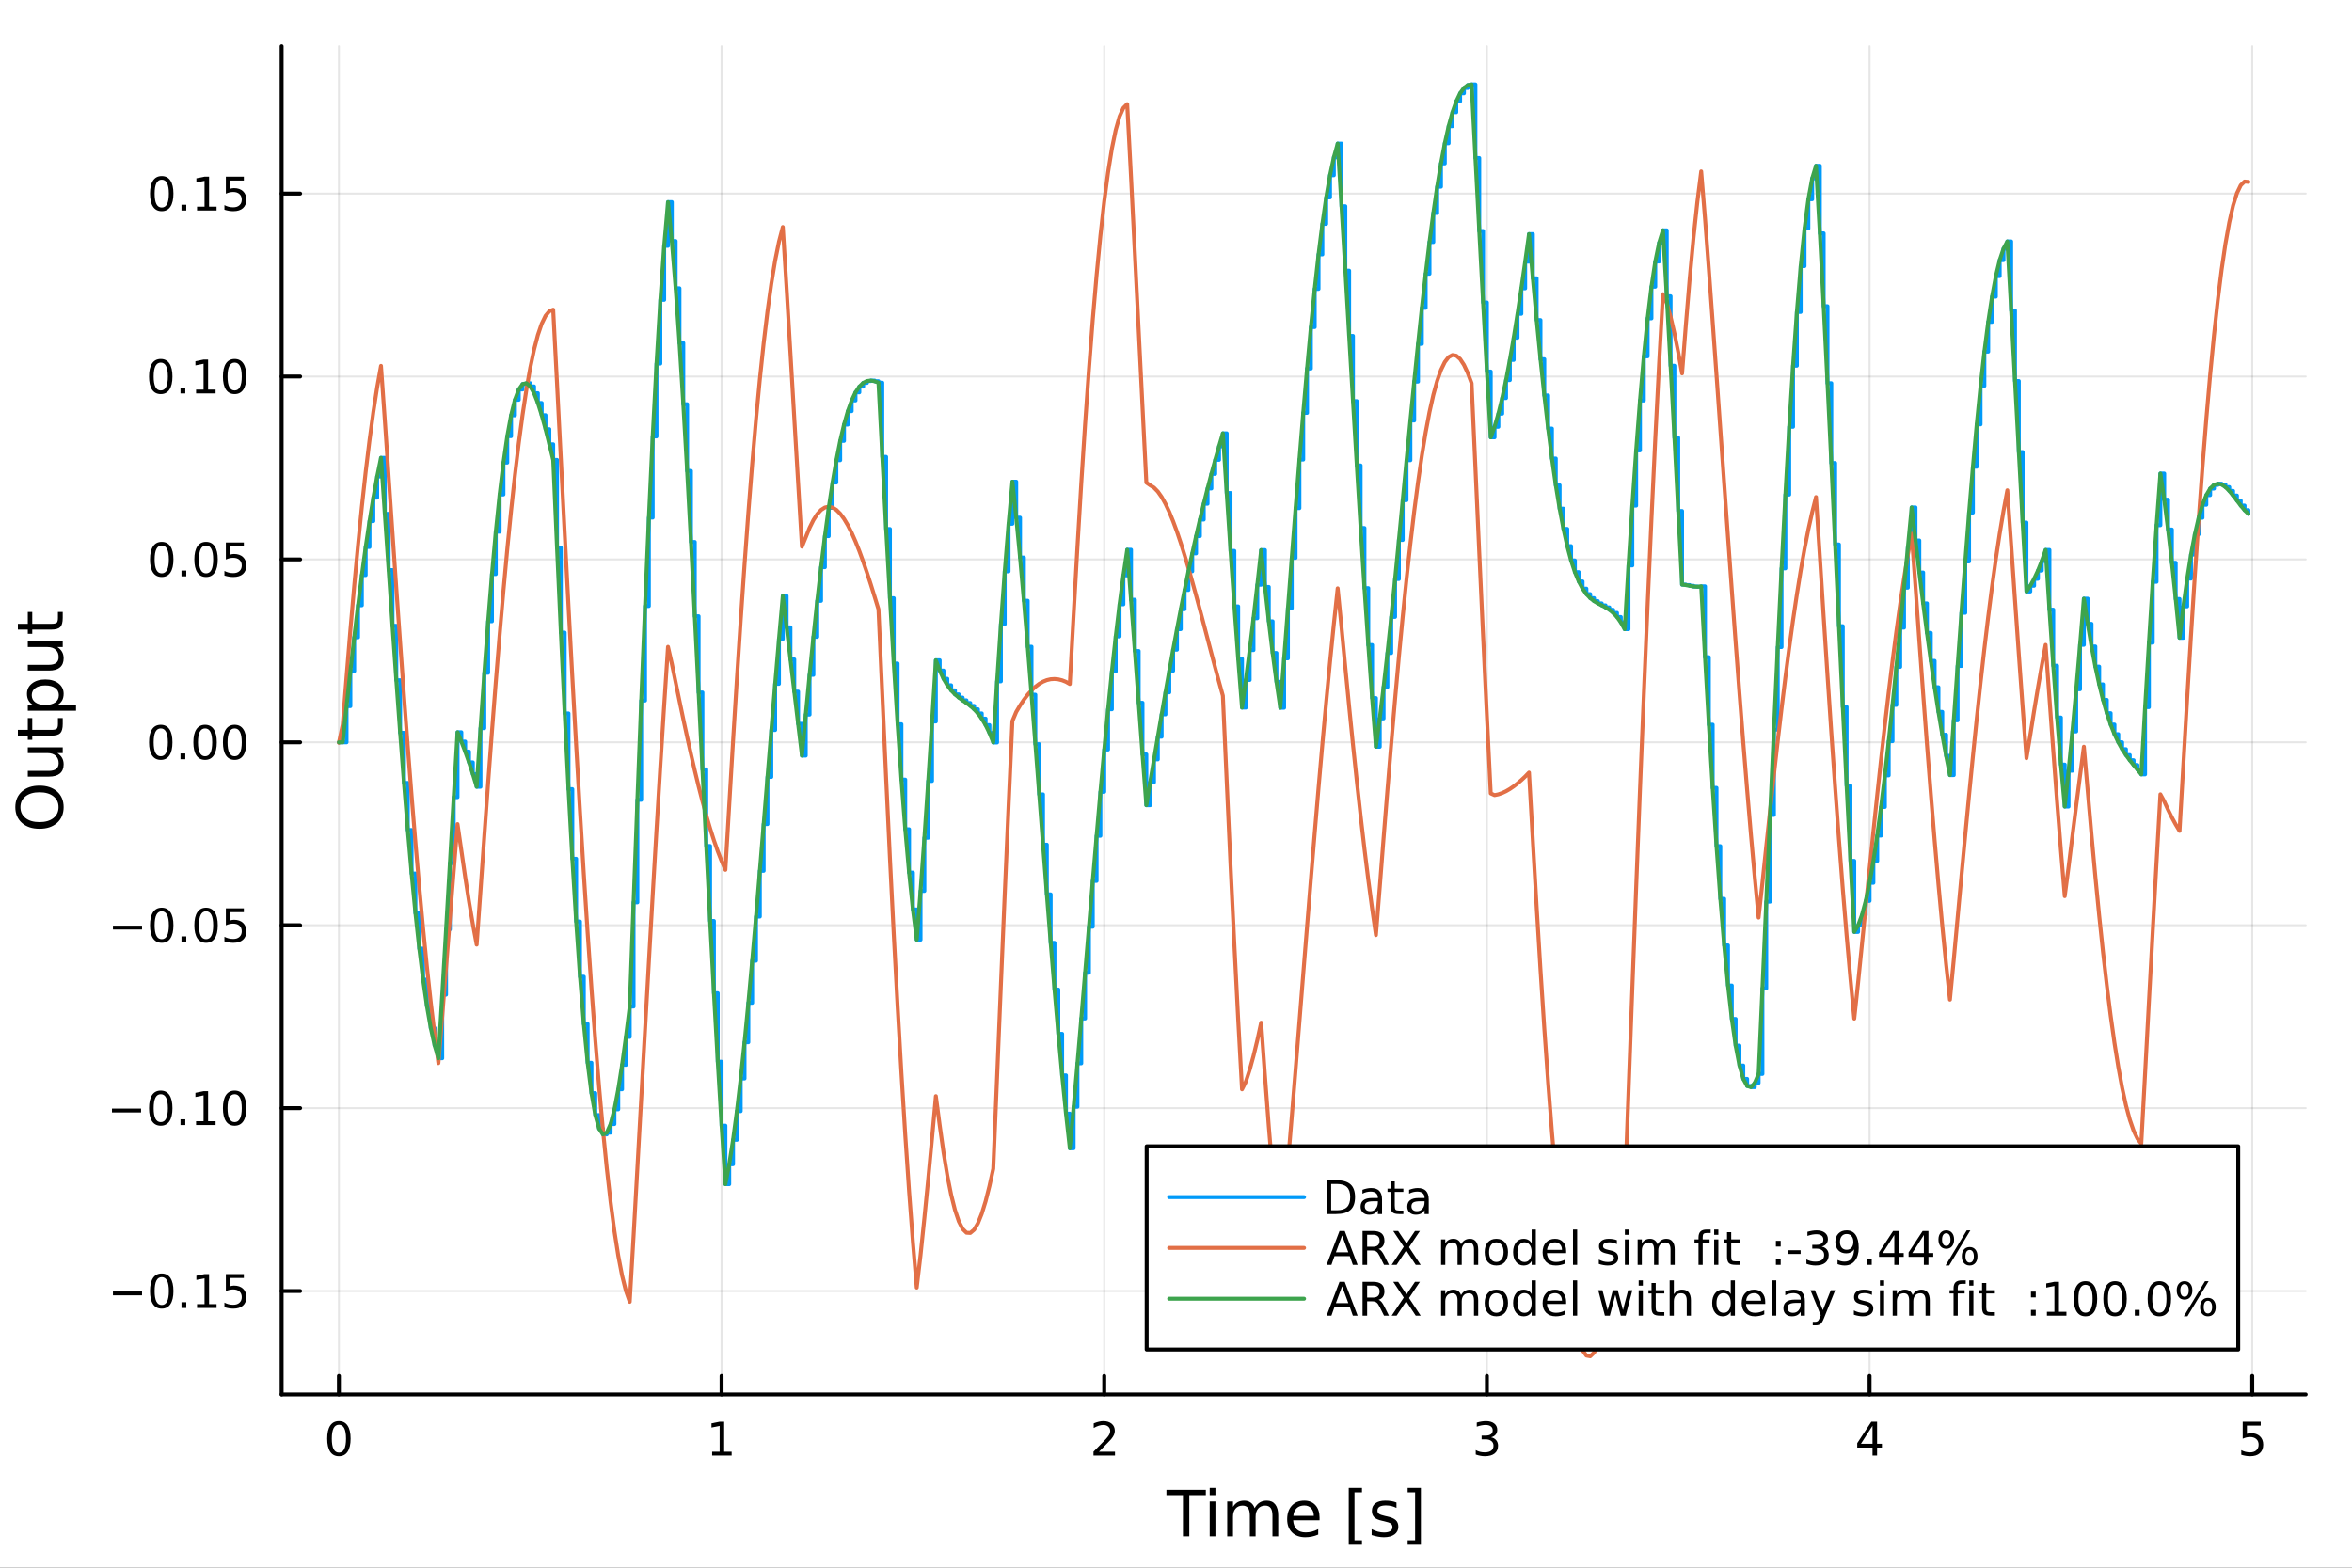 <?xml version="1.0" encoding="utf-8"?>
<svg xmlns="http://www.w3.org/2000/svg" xmlns:xlink="http://www.w3.org/1999/xlink" width="600" height="400" viewBox="0 0 2400 1600">
<rect x="0" y="0" width="2400" height="1600" fill="#333333" stroke="none"/>
<defs>
  <clipPath id="clip290">
    <rect x="0" y="0" width="2400" height="1600"/>
  </clipPath>
</defs>
<path clip-path="url(#clip290)" d="M0 1600 L2400 1600 L2400 0 L0 0  Z" fill="#ffffff" fill-rule="evenodd" fill-opacity="1"/>
<defs>
  <clipPath id="clip291">
    <rect x="480" y="0" width="1681" height="1600"/>
  </clipPath>
</defs>
<path clip-path="url(#clip290)" d="M287.366 1423.18 L2352.76 1423.18 L2352.76 47.244 L287.366 47.244  Z" fill="#ffffff" fill-rule="evenodd" fill-opacity="1"/>
<defs>
  <clipPath id="clip292">
    <rect x="287" y="47" width="2066" height="1377"/>
  </clipPath>
</defs>
<polyline clip-path="url(#clip292)" style="stroke:#000000; stroke-linecap:round; stroke-linejoin:round; stroke-width:2; stroke-opacity:0.1; fill:none" points="345.82,1423.18 345.82,47.244 "/>
<polyline clip-path="url(#clip292)" style="stroke:#000000; stroke-linecap:round; stroke-linejoin:round; stroke-width:2; stroke-opacity:0.1; fill:none" points="736.298,1423.18 736.298,47.244 "/>
<polyline clip-path="url(#clip292)" style="stroke:#000000; stroke-linecap:round; stroke-linejoin:round; stroke-width:2; stroke-opacity:0.1; fill:none" points="1126.77,1423.18 1126.77,47.244 "/>
<polyline clip-path="url(#clip292)" style="stroke:#000000; stroke-linecap:round; stroke-linejoin:round; stroke-width:2; stroke-opacity:0.1; fill:none" points="1517.25,1423.18 1517.25,47.244 "/>
<polyline clip-path="url(#clip292)" style="stroke:#000000; stroke-linecap:round; stroke-linejoin:round; stroke-width:2; stroke-opacity:0.1; fill:none" points="1907.73,1423.18 1907.73,47.244 "/>
<polyline clip-path="url(#clip292)" style="stroke:#000000; stroke-linecap:round; stroke-linejoin:round; stroke-width:2; stroke-opacity:0.1; fill:none" points="2298.21,1423.18 2298.21,47.244 "/>
<polyline clip-path="url(#clip292)" style="stroke:#000000; stroke-linecap:round; stroke-linejoin:round; stroke-width:2; stroke-opacity:0.1; fill:none" points="287.366,1317.65 2352.76,1317.65 "/>
<polyline clip-path="url(#clip292)" style="stroke:#000000; stroke-linecap:round; stroke-linejoin:round; stroke-width:2; stroke-opacity:0.1; fill:none" points="287.366,1130.97 2352.76,1130.97 "/>
<polyline clip-path="url(#clip292)" style="stroke:#000000; stroke-linecap:round; stroke-linejoin:round; stroke-width:2; stroke-opacity:0.1; fill:none" points="287.366,944.295 2352.76,944.295 "/>
<polyline clip-path="url(#clip292)" style="stroke:#000000; stroke-linecap:round; stroke-linejoin:round; stroke-width:2; stroke-opacity:0.1; fill:none" points="287.366,757.618 2352.76,757.618 "/>
<polyline clip-path="url(#clip292)" style="stroke:#000000; stroke-linecap:round; stroke-linejoin:round; stroke-width:2; stroke-opacity:0.1; fill:none" points="287.366,570.942 2352.76,570.942 "/>
<polyline clip-path="url(#clip292)" style="stroke:#000000; stroke-linecap:round; stroke-linejoin:round; stroke-width:2; stroke-opacity:0.1; fill:none" points="287.366,384.266 2352.76,384.266 "/>
<polyline clip-path="url(#clip292)" style="stroke:#000000; stroke-linecap:round; stroke-linejoin:round; stroke-width:2; stroke-opacity:0.1; fill:none" points="287.366,197.59 2352.76,197.59 "/>
<polyline clip-path="url(#clip290)" style="stroke:#000000; stroke-linecap:round; stroke-linejoin:round; stroke-width:4; stroke-opacity:1; fill:none" points="287.366,1423.18 2352.76,1423.18 "/>
<polyline clip-path="url(#clip290)" style="stroke:#000000; stroke-linecap:round; stroke-linejoin:round; stroke-width:4; stroke-opacity:1; fill:none" points="345.82,1423.18 345.82,1404.28 "/>
<polyline clip-path="url(#clip290)" style="stroke:#000000; stroke-linecap:round; stroke-linejoin:round; stroke-width:4; stroke-opacity:1; fill:none" points="736.298,1423.18 736.298,1404.28 "/>
<polyline clip-path="url(#clip290)" style="stroke:#000000; stroke-linecap:round; stroke-linejoin:round; stroke-width:4; stroke-opacity:1; fill:none" points="1126.77,1423.18 1126.77,1404.28 "/>
<polyline clip-path="url(#clip290)" style="stroke:#000000; stroke-linecap:round; stroke-linejoin:round; stroke-width:4; stroke-opacity:1; fill:none" points="1517.25,1423.18 1517.25,1404.28 "/>
<polyline clip-path="url(#clip290)" style="stroke:#000000; stroke-linecap:round; stroke-linejoin:round; stroke-width:4; stroke-opacity:1; fill:none" points="1907.73,1423.18 1907.73,1404.28 "/>
<polyline clip-path="url(#clip290)" style="stroke:#000000; stroke-linecap:round; stroke-linejoin:round; stroke-width:4; stroke-opacity:1; fill:none" points="2298.21,1423.18 2298.21,1404.28 "/>
<path clip-path="url(#clip290)" d="M345.82 1454.1 Q342.209 1454.1 340.381 1457.66 Q338.575 1461.2 338.575 1468.33 Q338.575 1475.44 340.381 1479.01 Q342.209 1482.55 345.82 1482.55 Q349.455 1482.55 351.26 1479.01 Q353.089 1475.44 353.089 1468.33 Q353.089 1461.2 351.26 1457.66 Q349.455 1454.1 345.82 1454.1 M345.82 1450.39 Q351.63 1450.39 354.686 1455 Q357.765 1459.58 357.765 1468.33 Q357.765 1477.06 354.686 1481.67 Q351.63 1486.25 345.82 1486.25 Q340.01 1486.25 336.931 1481.67 Q333.876 1477.06 333.876 1468.33 Q333.876 1459.58 336.931 1455 Q340.01 1450.39 345.82 1450.39 Z" fill="#000000" fill-rule="nonzero" fill-opacity="1" /><path clip-path="url(#clip290)" d="M726.68 1481.64 L734.318 1481.64 L734.318 1455.28 L726.008 1456.95 L726.008 1452.69 L734.272 1451.02 L738.948 1451.02 L738.948 1481.64 L746.587 1481.64 L746.587 1485.58 L726.68 1485.58 L726.68 1481.64 Z" fill="#000000" fill-rule="nonzero" fill-opacity="1" /><path clip-path="url(#clip290)" d="M1121.43 1481.64 L1137.75 1481.64 L1137.75 1485.58 L1115.8 1485.58 L1115.8 1481.64 Q1118.46 1478.89 1123.05 1474.26 Q1127.65 1469.61 1128.83 1468.27 Q1131.08 1465.74 1131.96 1464.01 Q1132.86 1462.25 1132.86 1460.56 Q1132.86 1457.8 1130.92 1456.07 Q1129 1454.33 1125.9 1454.33 Q1123.7 1454.33 1121.24 1455.09 Q1118.81 1455.86 1116.03 1457.41 L1116.03 1452.69 Q1118.86 1451.55 1121.31 1450.97 Q1123.77 1450.39 1125.8 1450.39 Q1131.17 1450.39 1134.37 1453.08 Q1137.56 1455.77 1137.56 1460.26 Q1137.56 1462.39 1136.75 1464.31 Q1135.96 1466.2 1133.86 1468.8 Q1133.28 1469.47 1130.18 1472.69 Q1127.08 1475.88 1121.43 1481.64 Z" fill="#000000" fill-rule="nonzero" fill-opacity="1" /><path clip-path="url(#clip290)" d="M1521.5 1466.95 Q1524.86 1467.66 1526.73 1469.93 Q1528.63 1472.2 1528.63 1475.53 Q1528.63 1480.65 1525.11 1483.45 Q1521.59 1486.25 1515.11 1486.25 Q1512.93 1486.25 1510.62 1485.81 Q1508.33 1485.39 1505.87 1484.54 L1505.87 1480.02 Q1507.82 1481.16 1510.13 1481.74 Q1512.45 1482.32 1514.97 1482.32 Q1519.37 1482.32 1521.66 1480.58 Q1523.98 1478.84 1523.98 1475.53 Q1523.98 1472.48 1521.82 1470.77 Q1519.69 1469.03 1515.87 1469.03 L1511.85 1469.03 L1511.85 1465.19 L1516.06 1465.19 Q1519.51 1465.19 1521.34 1463.82 Q1523.17 1462.43 1523.17 1459.84 Q1523.17 1457.18 1521.27 1455.77 Q1519.39 1454.33 1515.87 1454.33 Q1513.95 1454.33 1511.75 1454.75 Q1509.56 1455.16 1506.92 1456.04 L1506.92 1451.88 Q1509.58 1451.14 1511.89 1450.77 Q1514.23 1450.39 1516.29 1450.39 Q1521.62 1450.39 1524.72 1452.83 Q1527.82 1455.23 1527.82 1459.35 Q1527.82 1462.22 1526.18 1464.21 Q1524.53 1466.18 1521.5 1466.95 Z" fill="#000000" fill-rule="nonzero" fill-opacity="1" /><path clip-path="url(#clip290)" d="M1910.74 1455.09 L1898.93 1473.54 L1910.74 1473.54 L1910.74 1455.09 M1909.51 1451.02 L1915.39 1451.02 L1915.39 1473.54 L1920.32 1473.54 L1920.32 1477.43 L1915.39 1477.43 L1915.39 1485.58 L1910.74 1485.58 L1910.74 1477.43 L1895.14 1477.43 L1895.14 1472.92 L1909.51 1451.02 Z" fill="#000000" fill-rule="nonzero" fill-opacity="1" /><path clip-path="url(#clip290)" d="M2288.48 1451.02 L2306.84 1451.02 L2306.84 1454.96 L2292.77 1454.96 L2292.77 1463.43 Q2293.78 1463.08 2294.8 1462.92 Q2295.82 1462.73 2296.84 1462.73 Q2302.63 1462.73 2306.01 1465.9 Q2309.39 1469.08 2309.39 1474.49 Q2309.39 1480.07 2305.91 1483.17 Q2302.44 1486.25 2296.12 1486.25 Q2293.95 1486.25 2291.68 1485.88 Q2289.43 1485.51 2287.03 1484.77 L2287.03 1480.07 Q2289.11 1481.2 2291.33 1481.76 Q2293.55 1482.32 2296.03 1482.32 Q2300.03 1482.32 2302.37 1480.21 Q2304.71 1478.1 2304.71 1474.49 Q2304.71 1470.88 2302.37 1468.77 Q2300.03 1466.67 2296.03 1466.67 Q2294.16 1466.67 2292.28 1467.08 Q2290.43 1467.5 2288.48 1468.38 L2288.48 1451.02 Z" fill="#000000" fill-rule="nonzero" fill-opacity="1" /><path clip-path="url(#clip290)" d="M1190.23 1520.52 L1230.43 1520.52 L1230.43 1525.93 L1213.56 1525.93 L1213.56 1568.04 L1207.1 1568.04 L1207.1 1525.93 L1190.23 1525.93 L1190.23 1520.52 Z" fill="#000000" fill-rule="nonzero" fill-opacity="1" /><path clip-path="url(#clip290)" d="M1234.38 1532.4 L1240.23 1532.4 L1240.23 1568.04 L1234.38 1568.04 L1234.38 1532.4 M1234.38 1518.52 L1240.23 1518.52 L1240.23 1525.93 L1234.38 1525.93 L1234.38 1518.52 Z" fill="#000000" fill-rule="nonzero" fill-opacity="1" /><path clip-path="url(#clip290)" d="M1280.24 1539.24 Q1282.44 1535.29 1285.5 1533.41 Q1288.55 1531.54 1292.69 1531.54 Q1298.26 1531.54 1301.28 1535.45 Q1304.31 1539.33 1304.31 1546.53 L1304.31 1568.04 L1298.42 1568.04 L1298.42 1546.72 Q1298.42 1541.59 1296.6 1539.11 Q1294.79 1536.63 1291.07 1536.63 Q1286.51 1536.63 1283.87 1539.65 Q1281.23 1542.68 1281.23 1547.9 L1281.23 1568.04 L1275.34 1568.04 L1275.34 1546.72 Q1275.34 1541.56 1273.53 1539.11 Q1271.71 1536.63 1267.93 1536.63 Q1263.44 1536.63 1260.8 1539.68 Q1258.15 1542.71 1258.15 1547.9 L1258.15 1568.04 L1252.27 1568.04 L1252.27 1532.4 L1258.15 1532.4 L1258.15 1537.93 Q1260.16 1534.66 1262.96 1533.1 Q1265.76 1531.54 1269.61 1531.54 Q1273.5 1531.54 1276.2 1533.51 Q1278.94 1535.48 1280.24 1539.24 Z" fill="#000000" fill-rule="nonzero" fill-opacity="1" /><path clip-path="url(#clip290)" d="M1346.48 1548.76 L1346.48 1551.62 L1319.55 1551.62 Q1319.93 1557.67 1323.18 1560.85 Q1326.46 1564 1332.28 1564 Q1335.66 1564 1338.81 1563.17 Q1341.99 1562.35 1345.11 1560.69 L1345.11 1566.23 Q1341.96 1567.57 1338.65 1568.27 Q1335.34 1568.97 1331.93 1568.97 Q1323.4 1568.97 1318.41 1564 Q1313.44 1559.04 1313.44 1550.57 Q1313.44 1541.82 1318.15 1536.69 Q1322.89 1531.54 1330.91 1531.54 Q1338.11 1531.54 1342.28 1536.18 Q1346.48 1540.8 1346.48 1548.76 M1340.62 1547.04 Q1340.56 1542.23 1337.92 1539.37 Q1335.31 1536.5 1330.98 1536.5 Q1326.08 1536.5 1323.12 1539.27 Q1320.19 1542.04 1319.74 1547.07 L1340.62 1547.04 Z" fill="#000000" fill-rule="nonzero" fill-opacity="1" /><path clip-path="url(#clip290)" d="M1376.27 1518.52 L1389.77 1518.52 L1389.77 1523.07 L1382.13 1523.07 L1382.13 1572.09 L1389.77 1572.09 L1389.77 1576.64 L1376.27 1576.64 L1376.27 1518.52 Z" fill="#000000" fill-rule="nonzero" fill-opacity="1" /><path clip-path="url(#clip290)" d="M1424.97 1533.45 L1424.97 1538.98 Q1422.49 1537.71 1419.81 1537.07 Q1417.14 1536.44 1414.27 1536.44 Q1409.91 1536.44 1407.72 1537.77 Q1405.55 1539.11 1405.55 1541.79 Q1405.55 1543.82 1407.11 1545 Q1408.67 1546.15 1413.38 1547.2 L1415.39 1547.64 Q1421.63 1548.98 1424.24 1551.43 Q1426.88 1553.85 1426.88 1558.21 Q1426.88 1563.17 1422.93 1566.07 Q1419.02 1568.97 1412.14 1568.97 Q1409.28 1568.97 1406.16 1568.39 Q1403.07 1567.85 1399.63 1566.74 L1399.63 1560.69 Q1402.88 1562.38 1406.03 1563.24 Q1409.18 1564.07 1412.27 1564.07 Q1416.41 1564.07 1418.63 1562.66 Q1420.86 1561.23 1420.86 1558.65 Q1420.86 1556.27 1419.24 1554.99 Q1417.65 1553.72 1412.2 1552.54 L1410.17 1552.07 Q1404.72 1550.92 1402.31 1548.56 Q1399.89 1546.18 1399.89 1542.04 Q1399.89 1537.01 1403.45 1534.27 Q1407.02 1531.54 1413.57 1531.54 Q1416.82 1531.54 1419.68 1532.01 Q1422.55 1532.49 1424.97 1533.45 Z" fill="#000000" fill-rule="nonzero" fill-opacity="1" /><path clip-path="url(#clip290)" d="M1449.89 1518.52 L1449.89 1576.64 L1436.39 1576.64 L1436.39 1572.09 L1444 1572.09 L1444 1523.07 L1436.39 1523.07 L1436.39 1518.52 L1449.89 1518.52 Z" fill="#000000" fill-rule="nonzero" fill-opacity="1" /><polyline clip-path="url(#clip290)" style="stroke:#000000; stroke-linecap:round; stroke-linejoin:round; stroke-width:4; stroke-opacity:1; fill:none" points="287.366,1423.18 287.366,47.244 "/>
<polyline clip-path="url(#clip290)" style="stroke:#000000; stroke-linecap:round; stroke-linejoin:round; stroke-width:4; stroke-opacity:1; fill:none" points="287.366,1317.65 306.264,1317.65 "/>
<polyline clip-path="url(#clip290)" style="stroke:#000000; stroke-linecap:round; stroke-linejoin:round; stroke-width:4; stroke-opacity:1; fill:none" points="287.366,1130.97 306.264,1130.97 "/>
<polyline clip-path="url(#clip290)" style="stroke:#000000; stroke-linecap:round; stroke-linejoin:round; stroke-width:4; stroke-opacity:1; fill:none" points="287.366,944.295 306.264,944.295 "/>
<polyline clip-path="url(#clip290)" style="stroke:#000000; stroke-linecap:round; stroke-linejoin:round; stroke-width:4; stroke-opacity:1; fill:none" points="287.366,757.618 306.264,757.618 "/>
<polyline clip-path="url(#clip290)" style="stroke:#000000; stroke-linecap:round; stroke-linejoin:round; stroke-width:4; stroke-opacity:1; fill:none" points="287.366,570.942 306.264,570.942 "/>
<polyline clip-path="url(#clip290)" style="stroke:#000000; stroke-linecap:round; stroke-linejoin:round; stroke-width:4; stroke-opacity:1; fill:none" points="287.366,384.266 306.264,384.266 "/>
<polyline clip-path="url(#clip290)" style="stroke:#000000; stroke-linecap:round; stroke-linejoin:round; stroke-width:4; stroke-opacity:1; fill:none" points="287.366,197.59 306.264,197.59 "/>
<path clip-path="url(#clip290)" d="M115.256 1318.1 L144.931 1318.1 L144.931 1322.03 L115.256 1322.03 L115.256 1318.1 Z" fill="#000000" fill-rule="nonzero" fill-opacity="1" /><path clip-path="url(#clip290)" d="M165.024 1303.45 Q161.413 1303.45 159.584 1307.01 Q157.778 1310.55 157.778 1317.68 Q157.778 1324.79 159.584 1328.35 Q161.413 1331.89 165.024 1331.89 Q168.658 1331.89 170.464 1328.35 Q172.292 1324.79 172.292 1317.68 Q172.292 1310.55 170.464 1307.01 Q168.658 1303.45 165.024 1303.45 M165.024 1299.74 Q170.834 1299.74 173.889 1304.35 Q176.968 1308.93 176.968 1317.68 Q176.968 1326.41 173.889 1331.02 Q170.834 1335.6 165.024 1335.6 Q159.214 1335.6 156.135 1331.02 Q153.079 1326.41 153.079 1317.68 Q153.079 1308.93 156.135 1304.35 Q159.214 1299.74 165.024 1299.74 Z" fill="#000000" fill-rule="nonzero" fill-opacity="1" /><path clip-path="url(#clip290)" d="M185.186 1329.05 L190.07 1329.05 L190.07 1334.93 L185.186 1334.93 L185.186 1329.05 Z" fill="#000000" fill-rule="nonzero" fill-opacity="1" /><path clip-path="url(#clip290)" d="M201.065 1330.99 L208.704 1330.99 L208.704 1304.63 L200.394 1306.29 L200.394 1302.03 L208.658 1300.37 L213.334 1300.37 L213.334 1330.99 L220.973 1330.99 L220.973 1334.93 L201.065 1334.93 L201.065 1330.99 Z" fill="#000000" fill-rule="nonzero" fill-opacity="1" /><path clip-path="url(#clip290)" d="M230.463 1300.37 L248.82 1300.37 L248.82 1304.3 L234.746 1304.3 L234.746 1312.77 Q235.764 1312.43 236.783 1312.27 Q237.801 1312.08 238.82 1312.08 Q244.607 1312.08 247.986 1315.25 Q251.366 1318.42 251.366 1323.84 Q251.366 1329.42 247.894 1332.52 Q244.421 1335.6 238.102 1335.6 Q235.926 1335.6 233.658 1335.23 Q231.412 1334.86 229.005 1334.12 L229.005 1329.42 Q231.088 1330.55 233.31 1331.11 Q235.533 1331.66 238.009 1331.66 Q242.014 1331.66 244.352 1329.56 Q246.69 1327.45 246.69 1323.84 Q246.69 1320.23 244.352 1318.12 Q242.014 1316.02 238.009 1316.02 Q236.135 1316.02 234.26 1316.43 Q232.408 1316.85 230.463 1317.73 L230.463 1300.37 Z" fill="#000000" fill-rule="nonzero" fill-opacity="1" /><path clip-path="url(#clip290)" d="M114.26 1131.42 L143.936 1131.42 L143.936 1135.36 L114.26 1135.36 L114.26 1131.42 Z" fill="#000000" fill-rule="nonzero" fill-opacity="1" /><path clip-path="url(#clip290)" d="M164.028 1116.77 Q160.417 1116.77 158.589 1120.33 Q156.783 1123.88 156.783 1131.01 Q156.783 1138.11 158.589 1141.68 Q160.417 1145.22 164.028 1145.22 Q167.663 1145.22 169.468 1141.68 Q171.297 1138.11 171.297 1131.01 Q171.297 1123.88 169.468 1120.33 Q167.663 1116.77 164.028 1116.77 M164.028 1113.07 Q169.839 1113.07 172.894 1117.67 Q175.973 1122.26 175.973 1131.01 Q175.973 1139.73 172.894 1144.34 Q169.839 1148.92 164.028 1148.92 Q158.218 1148.92 155.14 1144.34 Q152.084 1139.73 152.084 1131.01 Q152.084 1122.26 155.14 1117.67 Q158.218 1113.07 164.028 1113.07 Z" fill="#000000" fill-rule="nonzero" fill-opacity="1" /><path clip-path="url(#clip290)" d="M184.19 1142.37 L189.075 1142.37 L189.075 1148.25 L184.19 1148.25 L184.19 1142.37 Z" fill="#000000" fill-rule="nonzero" fill-opacity="1" /><path clip-path="url(#clip290)" d="M200.07 1144.32 L207.709 1144.32 L207.709 1117.95 L199.399 1119.62 L199.399 1115.36 L207.662 1113.69 L212.338 1113.69 L212.338 1144.32 L219.977 1144.32 L219.977 1148.25 L200.07 1148.25 L200.07 1144.32 Z" fill="#000000" fill-rule="nonzero" fill-opacity="1" /><path clip-path="url(#clip290)" d="M239.422 1116.77 Q235.81 1116.77 233.982 1120.33 Q232.176 1123.88 232.176 1131.01 Q232.176 1138.11 233.982 1141.68 Q235.81 1145.22 239.422 1145.22 Q243.056 1145.22 244.861 1141.68 Q246.69 1138.11 246.69 1131.01 Q246.69 1123.88 244.861 1120.33 Q243.056 1116.77 239.422 1116.77 M239.422 1113.07 Q245.232 1113.07 248.287 1117.67 Q251.366 1122.26 251.366 1131.01 Q251.366 1139.73 248.287 1144.34 Q245.232 1148.92 239.422 1148.92 Q233.611 1148.92 230.533 1144.34 Q227.477 1139.73 227.477 1131.01 Q227.477 1122.26 230.533 1117.67 Q233.611 1113.07 239.422 1113.07 Z" fill="#000000" fill-rule="nonzero" fill-opacity="1" /><path clip-path="url(#clip290)" d="M115.256 944.746 L144.931 944.746 L144.931 948.681 L115.256 948.681 L115.256 944.746 Z" fill="#000000" fill-rule="nonzero" fill-opacity="1" /><path clip-path="url(#clip290)" d="M165.024 930.093 Q161.413 930.093 159.584 933.658 Q157.778 937.2 157.778 944.329 Q157.778 951.436 159.584 955.001 Q161.413 958.542 165.024 958.542 Q168.658 958.542 170.464 955.001 Q172.292 951.436 172.292 944.329 Q172.292 937.2 170.464 933.658 Q168.658 930.093 165.024 930.093 M165.024 926.39 Q170.834 926.39 173.889 930.996 Q176.968 935.579 176.968 944.329 Q176.968 953.056 173.889 957.663 Q170.834 962.246 165.024 962.246 Q159.214 962.246 156.135 957.663 Q153.079 953.056 153.079 944.329 Q153.079 935.579 156.135 930.996 Q159.214 926.39 165.024 926.39 Z" fill="#000000" fill-rule="nonzero" fill-opacity="1" /><path clip-path="url(#clip290)" d="M185.186 955.695 L190.07 955.695 L190.07 961.575 L185.186 961.575 L185.186 955.695 Z" fill="#000000" fill-rule="nonzero" fill-opacity="1" /><path clip-path="url(#clip290)" d="M210.255 930.093 Q206.644 930.093 204.815 933.658 Q203.01 937.2 203.01 944.329 Q203.01 951.436 204.815 955.001 Q206.644 958.542 210.255 958.542 Q213.889 958.542 215.695 955.001 Q217.523 951.436 217.523 944.329 Q217.523 937.2 215.695 933.658 Q213.889 930.093 210.255 930.093 M210.255 926.39 Q216.065 926.39 219.121 930.996 Q222.199 935.579 222.199 944.329 Q222.199 953.056 219.121 957.663 Q216.065 962.246 210.255 962.246 Q204.445 962.246 201.366 957.663 Q198.311 953.056 198.311 944.329 Q198.311 935.579 201.366 930.996 Q204.445 926.39 210.255 926.39 Z" fill="#000000" fill-rule="nonzero" fill-opacity="1" /><path clip-path="url(#clip290)" d="M230.463 927.015 L248.82 927.015 L248.82 930.95 L234.746 930.95 L234.746 939.422 Q235.764 939.075 236.783 938.913 Q237.801 938.728 238.82 938.728 Q244.607 938.728 247.986 941.899 Q251.366 945.07 251.366 950.487 Q251.366 956.065 247.894 959.167 Q244.421 962.246 238.102 962.246 Q235.926 962.246 233.658 961.876 Q231.412 961.505 229.005 960.764 L229.005 956.065 Q231.088 957.2 233.31 957.755 Q235.533 958.311 238.009 958.311 Q242.014 958.311 244.352 956.204 Q246.69 954.098 246.69 950.487 Q246.69 946.876 244.352 944.769 Q242.014 942.663 238.009 942.663 Q236.135 942.663 234.26 943.079 Q232.408 943.496 230.463 944.376 L230.463 927.015 Z" fill="#000000" fill-rule="nonzero" fill-opacity="1" /><path clip-path="url(#clip290)" d="M164.028 743.417 Q160.417 743.417 158.589 746.982 Q156.783 750.523 156.783 757.653 Q156.783 764.76 158.589 768.324 Q160.417 771.866 164.028 771.866 Q167.663 771.866 169.468 768.324 Q171.297 764.76 171.297 757.653 Q171.297 750.523 169.468 746.982 Q167.663 743.417 164.028 743.417 M164.028 739.713 Q169.839 739.713 172.894 744.32 Q175.973 748.903 175.973 757.653 Q175.973 766.38 172.894 770.986 Q169.839 775.57 164.028 775.57 Q158.218 775.57 155.14 770.986 Q152.084 766.38 152.084 757.653 Q152.084 748.903 155.14 744.32 Q158.218 739.713 164.028 739.713 Z" fill="#000000" fill-rule="nonzero" fill-opacity="1" /><path clip-path="url(#clip290)" d="M184.19 769.019 L189.075 769.019 L189.075 774.898 L184.19 774.898 L184.19 769.019 Z" fill="#000000" fill-rule="nonzero" fill-opacity="1" /><path clip-path="url(#clip290)" d="M209.26 743.417 Q205.649 743.417 203.82 746.982 Q202.014 750.523 202.014 757.653 Q202.014 764.76 203.82 768.324 Q205.649 771.866 209.26 771.866 Q212.894 771.866 214.699 768.324 Q216.528 764.76 216.528 757.653 Q216.528 750.523 214.699 746.982 Q212.894 743.417 209.26 743.417 M209.26 739.713 Q215.07 739.713 218.125 744.32 Q221.204 748.903 221.204 757.653 Q221.204 766.38 218.125 770.986 Q215.07 775.57 209.26 775.57 Q203.449 775.57 200.371 770.986 Q197.315 766.38 197.315 757.653 Q197.315 748.903 200.371 744.32 Q203.449 739.713 209.26 739.713 Z" fill="#000000" fill-rule="nonzero" fill-opacity="1" /><path clip-path="url(#clip290)" d="M239.422 743.417 Q235.81 743.417 233.982 746.982 Q232.176 750.523 232.176 757.653 Q232.176 764.76 233.982 768.324 Q235.81 771.866 239.422 771.866 Q243.056 771.866 244.861 768.324 Q246.69 764.76 246.69 757.653 Q246.69 750.523 244.861 746.982 Q243.056 743.417 239.422 743.417 M239.422 739.713 Q245.232 739.713 248.287 744.32 Q251.366 748.903 251.366 757.653 Q251.366 766.38 248.287 770.986 Q245.232 775.57 239.422 775.57 Q233.611 775.57 230.533 770.986 Q227.477 766.38 227.477 757.653 Q227.477 748.903 230.533 744.32 Q233.611 739.713 239.422 739.713 Z" fill="#000000" fill-rule="nonzero" fill-opacity="1" /><path clip-path="url(#clip290)" d="M165.024 556.741 Q161.413 556.741 159.584 560.306 Q157.778 563.847 157.778 570.977 Q157.778 578.083 159.584 581.648 Q161.413 585.19 165.024 585.19 Q168.658 585.19 170.464 581.648 Q172.292 578.083 172.292 570.977 Q172.292 563.847 170.464 560.306 Q168.658 556.741 165.024 556.741 M165.024 553.037 Q170.834 553.037 173.889 557.644 Q176.968 562.227 176.968 570.977 Q176.968 579.704 173.889 584.31 Q170.834 588.893 165.024 588.893 Q159.214 588.893 156.135 584.31 Q153.079 579.704 153.079 570.977 Q153.079 562.227 156.135 557.644 Q159.214 553.037 165.024 553.037 Z" fill="#000000" fill-rule="nonzero" fill-opacity="1" /><path clip-path="url(#clip290)" d="M185.186 582.343 L190.07 582.343 L190.07 588.222 L185.186 588.222 L185.186 582.343 Z" fill="#000000" fill-rule="nonzero" fill-opacity="1" /><path clip-path="url(#clip290)" d="M210.255 556.741 Q206.644 556.741 204.815 560.306 Q203.01 563.847 203.01 570.977 Q203.01 578.083 204.815 581.648 Q206.644 585.19 210.255 585.19 Q213.889 585.19 215.695 581.648 Q217.523 578.083 217.523 570.977 Q217.523 563.847 215.695 560.306 Q213.889 556.741 210.255 556.741 M210.255 553.037 Q216.065 553.037 219.121 557.644 Q222.199 562.227 222.199 570.977 Q222.199 579.704 219.121 584.31 Q216.065 588.893 210.255 588.893 Q204.445 588.893 201.366 584.31 Q198.311 579.704 198.311 570.977 Q198.311 562.227 201.366 557.644 Q204.445 553.037 210.255 553.037 Z" fill="#000000" fill-rule="nonzero" fill-opacity="1" /><path clip-path="url(#clip290)" d="M230.463 553.662 L248.82 553.662 L248.82 557.597 L234.746 557.597 L234.746 566.069 Q235.764 565.722 236.783 565.56 Q237.801 565.375 238.82 565.375 Q244.607 565.375 247.986 568.546 Q251.366 571.718 251.366 577.134 Q251.366 582.713 247.894 585.815 Q244.421 588.893 238.102 588.893 Q235.926 588.893 233.658 588.523 Q231.412 588.153 229.005 587.412 L229.005 582.713 Q231.088 583.847 233.31 584.403 Q235.533 584.958 238.009 584.958 Q242.014 584.958 244.352 582.852 Q246.69 580.745 246.69 577.134 Q246.69 573.523 244.352 571.417 Q242.014 569.31 238.009 569.31 Q236.135 569.31 234.26 569.727 Q232.408 570.144 230.463 571.023 L230.463 553.662 Z" fill="#000000" fill-rule="nonzero" fill-opacity="1" /><path clip-path="url(#clip290)" d="M164.028 370.065 Q160.417 370.065 158.589 373.629 Q156.783 377.171 156.783 384.301 Q156.783 391.407 158.589 394.972 Q160.417 398.513 164.028 398.513 Q167.663 398.513 169.468 394.972 Q171.297 391.407 171.297 384.301 Q171.297 377.171 169.468 373.629 Q167.663 370.065 164.028 370.065 M164.028 366.361 Q169.839 366.361 172.894 370.967 Q175.973 375.551 175.973 384.301 Q175.973 393.027 172.894 397.634 Q169.839 402.217 164.028 402.217 Q158.218 402.217 155.14 397.634 Q152.084 393.027 152.084 384.301 Q152.084 375.551 155.14 370.967 Q158.218 366.361 164.028 366.361 Z" fill="#000000" fill-rule="nonzero" fill-opacity="1" /><path clip-path="url(#clip290)" d="M184.19 395.666 L189.075 395.666 L189.075 401.546 L184.19 401.546 L184.19 395.666 Z" fill="#000000" fill-rule="nonzero" fill-opacity="1" /><path clip-path="url(#clip290)" d="M200.07 397.611 L207.709 397.611 L207.709 371.245 L199.399 372.912 L199.399 368.653 L207.662 366.986 L212.338 366.986 L212.338 397.611 L219.977 397.611 L219.977 401.546 L200.07 401.546 L200.07 397.611 Z" fill="#000000" fill-rule="nonzero" fill-opacity="1" /><path clip-path="url(#clip290)" d="M239.422 370.065 Q235.81 370.065 233.982 373.629 Q232.176 377.171 232.176 384.301 Q232.176 391.407 233.982 394.972 Q235.81 398.513 239.422 398.513 Q243.056 398.513 244.861 394.972 Q246.69 391.407 246.69 384.301 Q246.69 377.171 244.861 373.629 Q243.056 370.065 239.422 370.065 M239.422 366.361 Q245.232 366.361 248.287 370.967 Q251.366 375.551 251.366 384.301 Q251.366 393.027 248.287 397.634 Q245.232 402.217 239.422 402.217 Q233.611 402.217 230.533 397.634 Q227.477 393.027 227.477 384.301 Q227.477 375.551 230.533 370.967 Q233.611 366.361 239.422 366.361 Z" fill="#000000" fill-rule="nonzero" fill-opacity="1" /><path clip-path="url(#clip290)" d="M165.024 183.388 Q161.413 183.388 159.584 186.953 Q157.778 190.495 157.778 197.624 Q157.778 204.731 159.584 208.296 Q161.413 211.837 165.024 211.837 Q168.658 211.837 170.464 208.296 Q172.292 204.731 172.292 197.624 Q172.292 190.495 170.464 186.953 Q168.658 183.388 165.024 183.388 M165.024 179.685 Q170.834 179.685 173.889 184.291 Q176.968 188.874 176.968 197.624 Q176.968 206.351 173.889 210.958 Q170.834 215.541 165.024 215.541 Q159.214 215.541 156.135 210.958 Q153.079 206.351 153.079 197.624 Q153.079 188.874 156.135 184.291 Q159.214 179.685 165.024 179.685 Z" fill="#000000" fill-rule="nonzero" fill-opacity="1" /><path clip-path="url(#clip290)" d="M185.186 208.99 L190.07 208.99 L190.07 214.87 L185.186 214.87 L185.186 208.99 Z" fill="#000000" fill-rule="nonzero" fill-opacity="1" /><path clip-path="url(#clip290)" d="M201.065 210.934 L208.704 210.934 L208.704 184.569 L200.394 186.236 L200.394 181.976 L208.658 180.31 L213.334 180.31 L213.334 210.934 L220.973 210.934 L220.973 214.87 L201.065 214.87 L201.065 210.934 Z" fill="#000000" fill-rule="nonzero" fill-opacity="1" /><path clip-path="url(#clip290)" d="M230.463 180.31 L248.82 180.31 L248.82 184.245 L234.746 184.245 L234.746 192.717 Q235.764 192.37 236.783 192.208 Q237.801 192.023 238.82 192.023 Q244.607 192.023 247.986 195.194 Q251.366 198.365 251.366 203.782 Q251.366 209.36 247.894 212.462 Q244.421 215.541 238.102 215.541 Q235.926 215.541 233.658 215.171 Q231.412 214.8 229.005 214.059 L229.005 209.36 Q231.088 210.495 233.31 211.05 Q235.533 211.606 238.009 211.606 Q242.014 211.606 244.352 209.499 Q246.69 207.393 246.69 203.782 Q246.69 200.171 244.352 198.064 Q242.014 195.958 238.009 195.958 Q236.135 195.958 234.26 196.374 Q232.408 196.791 230.463 197.671 L230.463 180.31 Z" fill="#000000" fill-rule="nonzero" fill-opacity="1" /><path clip-path="url(#clip290)" d="M20.845 823.791 Q20.845 830.793 26.064 834.931 Q31.284 839.037 40.292 839.037 Q49.267 839.037 54.487 834.931 Q59.707 830.793 59.707 823.791 Q59.707 816.788 54.487 812.714 Q49.267 808.609 40.292 808.609 Q31.284 808.609 26.064 812.714 Q20.845 816.788 20.845 823.791 M15.625 823.791 Q15.625 813.797 22.341 807.813 Q29.025 801.829 40.292 801.829 Q51.527 801.829 58.243 807.813 Q64.927 813.797 64.927 823.791 Q64.927 833.817 58.243 839.832 Q51.559 845.816 40.292 845.816 Q29.025 845.816 22.341 839.832 Q15.625 833.817 15.625 823.791 Z" fill="#000000" fill-rule="nonzero" fill-opacity="1" /><path clip-path="url(#clip290)" d="M49.936 792.631 L28.356 792.631 L28.356 786.774 L49.713 786.774 Q54.774 786.774 57.32 784.801 Q59.835 782.827 59.835 778.881 Q59.835 774.138 56.811 771.401 Q53.787 768.632 48.567 768.632 L28.356 768.632 L28.356 762.775 L64.004 762.775 L64.004 768.632 L58.53 768.632 Q61.776 770.764 63.368 773.597 Q64.927 776.398 64.927 780.122 Q64.927 786.265 61.108 789.448 Q57.288 792.631 49.936 792.631 M27.497 777.894 L27.497 777.894 Z" fill="#000000" fill-rule="nonzero" fill-opacity="1" /><path clip-path="url(#clip290)" d="M18.235 744.92 L28.356 744.92 L28.356 732.857 L32.908 732.857 L32.908 744.92 L52.259 744.92 Q56.62 744.92 57.861 743.742 Q59.103 742.533 59.103 738.872 L59.103 732.857 L64.004 732.857 L64.004 738.872 Q64.004 745.652 61.49 748.23 Q58.943 750.808 52.259 750.808 L32.908 750.808 L32.908 755.105 L28.356 755.105 L28.356 750.808 L18.235 750.808 L18.235 744.92 Z" fill="#000000" fill-rule="nonzero" fill-opacity="1" /><path clip-path="url(#clip290)" d="M58.657 719.489 L77.563 719.489 L77.563 725.377 L28.356 725.377 L28.356 719.489 L33.767 719.489 Q30.584 717.643 29.056 714.842 Q27.497 712.009 27.497 708.094 Q27.497 701.601 32.653 697.559 Q37.809 693.485 46.212 693.485 Q54.615 693.485 59.771 697.559 Q64.927 701.601 64.927 708.094 Q64.927 712.009 63.399 714.842 Q61.84 717.643 58.657 719.489 M46.212 699.564 Q39.751 699.564 36.09 702.238 Q32.398 704.879 32.398 709.526 Q32.398 714.173 36.09 716.847 Q39.751 719.489 46.212 719.489 Q52.673 719.489 56.365 716.847 Q60.026 714.173 60.026 709.526 Q60.026 704.879 56.365 702.238 Q52.673 699.564 46.212 699.564 Z" fill="#000000" fill-rule="nonzero" fill-opacity="1" /><path clip-path="url(#clip290)" d="M49.936 684.382 L28.356 684.382 L28.356 678.525 L49.713 678.525 Q54.774 678.525 57.32 676.552 Q59.835 674.579 59.835 670.632 Q59.835 665.889 56.811 663.152 Q53.787 660.383 48.567 660.383 L28.356 660.383 L28.356 654.527 L64.004 654.527 L64.004 660.383 L58.53 660.383 Q61.776 662.516 63.368 665.348 Q64.927 668.149 64.927 671.873 Q64.927 678.016 61.108 681.199 Q57.288 684.382 49.936 684.382 M27.497 669.645 L27.497 669.645 Z" fill="#000000" fill-rule="nonzero" fill-opacity="1" /><path clip-path="url(#clip290)" d="M18.235 636.671 L28.356 636.671 L28.356 624.608 L32.908 624.608 L32.908 636.671 L52.259 636.671 Q56.62 636.671 57.861 635.493 Q59.103 634.284 59.103 630.623 L59.103 624.608 L64.004 624.608 L64.004 630.623 Q64.004 637.403 61.49 639.981 Q58.943 642.559 52.259 642.559 L32.908 642.559 L32.908 646.856 L28.356 646.856 L28.356 642.559 L18.235 642.559 L18.235 636.671 Z" fill="#000000" fill-rule="nonzero" fill-opacity="1" /><polyline clip-path="url(#clip292)" style="stroke:#009af9; stroke-linecap:round; stroke-linejoin:round; stroke-width:4; stroke-opacity:1; fill:none" points="345.82,757.618 349.725,757.618 353.63,757.618 353.63,720.715 357.535,720.715 357.535,684.898 361.439,684.898 361.439,650.483 365.344,650.483 365.344,617.75 369.249,617.75 369.249,586.942 373.154,586.942 373.154,558.262 377.059,558.262 377.059,531.865 380.963,531.865 380.963,507.865 384.868,507.865 384.868,486.323 388.773,486.323 388.773,467.258 392.678,467.258 392.678,524.448 396.582,524.448 396.582,581.839 400.487,581.839 400.487,638.689 404.392,638.689 404.392,694.282 408.297,694.282 408.297,747.948 412.201,747.948 412.201,799.068 416.106,799.068 416.106,847.089 420.011,847.089 420.011,891.531 423.916,891.531 423.916,931.994 427.821,931.994 427.821,968.167 431.725,968.167 431.725,999.826 435.63,999.826 435.63,1026.84 439.535,1026.84 439.535,1049.17 443.44,1049.17 443.44,1066.87 447.344,1066.87 447.344,1080.07 451.249,1080.07 451.249,1015.18 455.154,1015.18 455.154,948.485 459.059,948.485 459.059,880.961 462.963,880.961 462.963,813.588 466.868,813.588 466.868,747.317 470.773,747.317 470.773,756.857 474.678,756.857 474.678,767.07 478.583,767.07 478.583,778.09 482.487,778.09 482.487,790.029 486.392,790.029 486.392,802.973 490.297,802.973 490.297,743.177 494.202,743.177 494.202,686.658 498.106,686.658 498.106,634.052 502.011,634.052 502.011,585.904 505.916,585.904 505.916,542.661 509.821,542.661 509.821,504.661 513.726,504.661 513.726,472.134 517.63,472.134 517.63,445.199 521.535,445.199 521.535,423.865 525.44,423.865 525.44,408.034 529.345,408.034 529.345,397.506 533.249,397.506 533.249,391.987 537.154,391.987 537.154,391.095 541.059,391.095 541.059,394.374 544.964,394.374 544.964,401.3 548.868,401.3 548.868,411.297 552.773,411.297 552.773,423.751 556.678,423.751 556.678,438.019 560.583,438.019 560.583,453.444 564.488,453.444 564.488,469.371 568.392,469.371 568.392,558.963 572.297,558.963 572.297,645.621 576.202,645.621 576.202,728.134 580.107,728.134 580.107,805.403 584.011,805.403 584.011,876.464 587.916,876.464 587.916,940.497 591.821,940.497 591.821,996.842 595.726,996.842 595.726,1045 599.631,1045 599.631,1084.66 603.535,1084.66 603.535,1115.67 607.44,1115.67 607.44,1138.04 611.345,1138.04 611.345,1151.96 615.25,1151.96 615.25,1157.79 619.154,1157.79 619.154,1156 623.059,1156 623.059,1147.23 626.964,1147.23 626.964,1132.2 630.869,1132.2 630.869,1111.75 634.773,1111.75 634.773,1086.8 638.678,1086.8 638.678,1058.31 642.583,1058.31 642.583,1027.29 646.488,1027.29 646.488,920.96 650.393,920.96 650.393,816.326 654.297,816.326 654.297,715.009 658.202,715.009 658.202,618.526 662.107,618.526 662.107,528.256 666.012,528.256 666.012,445.419 669.916,445.419 669.916,371.059 673.821,371.059 673.821,306.021 677.726,306.021 677.726,250.95 681.631,250.95 681.631,206.278 685.535,206.278 685.535,246.029 689.44,246.029 689.44,294.228 693.345,294.228 693.345,350.048 697.25,350.048 697.25,412.531 701.155,412.531 701.155,480.613 705.059,480.613 705.059,553.149 708.964,553.149 708.964,628.935 712.869,628.935 712.869,706.737 716.774,706.737 716.774,785.313 720.678,785.313 720.678,863.438 724.583,863.438 724.583,939.931 728.488,939.931 728.488,1013.67 732.393,1013.67 732.393,1083.63 736.298,1083.63 736.298,1148.87 740.202,1148.87 740.202,1208.58 744.107,1208.58 744.107,1188.25 748.012,1188.25 748.012,1163.34 751.917,1163.34 751.917,1134.06 755.821,1134.06 755.821,1100.72 759.726,1100.72 759.726,1063.72 763.631,1063.72 763.631,1023.49 767.536,1023.49 767.536,980.557 771.44,980.557 771.44,935.451 775.345,935.451 775.345,888.754 779.25,888.754 779.25,841.059 783.155,841.059 783.155,792.967 787.06,792.967 787.06,745.071 790.964,745.071 790.964,697.949 794.869,697.949 794.869,652.148 798.774,652.148 798.774,608.176 802.679,608.176 802.679,640.302 806.583,640.302 806.583,672.952 810.488,672.952 810.488,705.84 814.393,705.84 814.393,738.684 818.298,738.684 818.298,771.203 822.202,771.203 822.202,729.325 826.107,729.325 826.107,688.778 830.012,688.778 830.012,649.96 833.917,649.96 833.917,613.227 837.822,613.227 837.822,578.885 841.726,578.885 841.726,547.19 845.631,547.19 845.631,518.339 849.536,518.339 849.536,492.474 853.441,492.474 853.441,469.675 857.345,469.675 857.345,449.964 861.25,449.964 861.25,433.303 865.155,433.303 865.155,419.601 869.06,419.601 869.06,408.714 872.965,408.714 872.965,400.449 876.869,400.449 876.869,394.571 880.774,394.571 880.774,390.809 884.679,390.809 884.679,388.861 888.584,388.861 888.584,388.4 892.488,388.4 892.488,389.084 896.393,389.084 896.393,390.563 900.298,390.563 900.298,466.288 904.203,466.288 904.203,539.93 908.107,539.93 908.107,610.523 912.012,610.523 912.012,677.184 915.917,677.184 915.917,739.132 919.822,739.132 919.822,795.695 923.727,795.695 923.727,846.324 927.631,846.324 927.631,890.599 931.536,890.599 931.536,928.233 935.441,928.233 935.441,959.076 939.346,959.076 939.346,909.301 943.25,909.301 943.25,855.003 947.155,855.003 947.155,797.049 951.06,797.049 951.06,736.355 954.965,736.355 954.965,673.867 958.87,673.867 958.87,684.349 962.774,684.349 962.774,692.767 966.679,692.767 966.679,699.414 970.584,699.414 970.584,704.606 974.489,704.606 974.489,708.671 978.393,708.671 978.393,711.949 982.298,711.949 982.298,714.78 986.203,714.78 986.203,717.5 990.108,717.5 990.108,720.431 994.012,720.431 994.012,723.882 997.917,723.882 997.917,728.134 1001.82,728.134 1001.82,733.445 1005.73,733.445 1005.73,740.036 1009.63,740.036 1009.63,748.097 1013.54,748.097 1013.54,757.778 1017.44,757.778 1017.44,695.382 1021.35,695.382 1021.35,636.96 1025.25,636.96 1025.25,583.169 1029.16,583.169 1029.16,534.56 1033.06,534.56 1033.06,491.57 1036.96,491.57 1036.96,528.321 1040.87,528.321 1040.87,569.026 1044.77,569.026 1044.77,613.127 1048.68,613.127 1048.68,660.014 1052.58,660.014 1052.58,709.034 1056.49,709.034 1056.49,759.51 1060.39,759.51 1060.39,810.752 1064.3,810.752 1064.3,862.071 1068.2,862.071 1068.2,912.796 1072.11,912.796 1072.11,962.281 1076.01,962.281 1076.01,1009.92 1079.92,1009.92 1079.92,1055.17 1083.82,1055.17 1083.82,1097.52 1087.73,1097.52 1087.73,1136.56 1091.63,1136.56 1091.63,1171.93 1095.54,1171.93 1095.54,1129.56 1099.44,1129.56 1099.44,1085.24 1103.35,1085.24 1103.35,1039.48 1107.25,1039.48 1107.25,992.839 1111.16,992.839 1111.16,945.854 1115.06,945.854 1115.06,899.065 1118.97,899.065 1118.97,852.997 1122.87,852.997 1122.87,808.148 1126.77,808.148 1126.77,764.982 1130.68,764.982 1130.68,723.919 1134.58,723.919 1134.58,685.331 1138.49,685.331 1138.49,649.531 1142.39,649.531 1142.39,616.773 1146.3,616.773 1146.3,587.249 1150.2,587.249 1150.2,561.082 1154.11,561.082 1154.11,612.14 1158.01,612.14 1158.01,664.434 1161.92,664.434 1161.92,717.265 1165.82,717.265 1165.82,769.941 1169.73,769.941 1169.73,821.79 1173.63,821.79 1173.63,798.364 1177.54,798.364 1177.54,775.05 1181.44,775.05 1181.44,751.935 1185.35,751.935 1185.35,729.105 1189.25,729.105 1189.25,706.639 1193.16,706.639 1193.16,684.612 1197.06,684.612 1197.06,663.091 1200.97,663.091 1200.97,642.136 1204.87,642.136 1204.87,621.795 1208.77,621.795 1208.77,602.107 1212.68,602.107 1212.68,583.101 1216.58,583.101 1216.58,564.796 1220.49,564.796 1220.49,547.197 1224.39,547.197 1224.39,530.3 1228.3,530.3 1228.3,514.093 1232.2,514.093 1232.2,498.549 1236.11,498.549 1236.11,483.636 1240.01,483.636 1240.01,469.311 1243.92,469.311 1243.92,455.527 1247.82,455.527 1247.82,442.228 1251.73,442.228 1251.73,503.162 1255.63,503.162 1255.63,562.284 1259.54,562.284 1259.54,618.9 1263.44,618.9 1263.44,672.381 1267.35,672.381 1267.35,722.176 1271.25,722.176 1271.25,694.008 1275.16,694.008 1275.16,663.485 1279.06,663.485 1279.06,630.954 1282.97,630.954 1282.97,596.797 1286.87,596.797 1286.87,561.419 1290.78,561.419 1290.78,599.048 1294.68,599.048 1294.68,634.128 1298.58,634.128 1298.58,666.457 1302.49,666.457 1302.49,695.885 1306.39,695.885 1306.39,722.322 1310.3,722.322 1310.3,671.929 1314.2,671.929 1314.2,620.708 1318.11,620.708 1318.11,569.369 1322.01,569.369 1322.01,518.6 1325.92,518.6 1325.92,469.065 1329.82,469.065 1329.82,421.386 1333.73,421.386 1333.73,376.132 1337.63,376.132 1337.63,333.814 1341.54,333.814 1341.54,294.869 1345.44,294.869 1345.44,259.662 1349.35,259.662 1349.35,228.472 1353.25,228.472 1353.25,201.498 1357.16,201.498 1357.16,178.85 1361.06,178.85 1361.06,160.556 1364.97,160.556 1364.97,146.557 1368.87,146.557 1368.87,210.523 1372.78,210.523 1372.78,276.26 1376.68,276.26 1376.68,342.86 1380.58,342.86 1380.58,409.418 1384.49,409.418 1384.49,475.053 1388.39,475.053 1388.39,538.925 1392.3,538.925 1392.3,600.249 1396.2,600.249 1396.2,658.308 1400.11,658.308 1400.11,712.467 1404.01,712.467 1404.01,762.184 1407.92,762.184 1407.92,733.205 1411.82,733.205 1411.82,701.175 1415.73,701.175 1415.73,666.491 1419.63,666.491 1419.63,629.596 1423.54,629.596 1423.54,590.965 1427.44,590.965 1427.44,551.098 1431.35,551.098 1431.35,510.506 1435.25,510.506 1435.25,469.703 1439.16,469.703 1439.16,429.194 1443.06,429.194 1443.06,389.469 1446.97,389.469 1446.97,350.988 1450.87,350.988 1450.87,314.178 1454.78,314.178 1454.78,279.421 1458.68,279.421 1458.68,247.053 1462.59,247.053 1462.59,217.355 1466.49,217.355 1466.49,190.549 1470.39,190.549 1470.39,166.798 1474.3,166.798 1474.3,146.201 1478.2,146.201 1478.2,128.797 1482.11,128.797 1482.11,114.561 1486.01,114.561 1486.01,103.412 1489.92,103.412 1489.92,95.212 1493.82,95.212 1493.82,89.771 1497.73,89.771 1497.73,86.854 1501.63,86.854 1501.63,86.186 1505.54,86.186 1505.54,161.265 1509.44,161.265 1509.44,235.774 1513.35,235.774 1513.35,308.73 1517.25,308.73 1517.25,379.206 1521.16,379.206 1521.16,446.344 1525.06,446.344 1525.06,435.567 1528.97,435.567 1528.97,422.186 1532.87,422.186 1532.87,406.267 1536.78,406.267 1536.78,387.928 1540.68,387.928 1540.68,367.334 1544.59,367.334 1544.59,344.691 1548.49,344.691 1548.49,320.242 1552.39,320.242 1552.39,294.262 1556.3,294.262 1556.3,267.05 1560.2,267.05 1560.2,238.923 1564.11,238.923 1564.11,284.016 1568.01,284.016 1568.01,326.68 1571.92,326.68 1571.92,366.617 1575.82,366.617 1575.82,403.586 1579.73,403.586 1579.73,437.407 1583.63,437.407 1583.63,467.963 1587.54,467.963 1587.54,495.2 1591.44,495.2 1591.44,519.127 1595.35,519.127 1595.35,539.812 1599.25,539.812 1599.25,557.381 1603.16,557.381 1603.16,572.015 1607.06,572.015 1607.06,583.94 1610.97,583.94 1610.97,593.426 1614.87,593.426 1614.87,600.78 1618.78,600.78 1618.78,606.334 1622.68,606.334 1622.68,610.446 1626.59,610.446 1626.59,613.483 1630.49,613.483 1630.49,615.823 1634.4,615.823 1634.4,617.839 1638.3,617.839 1638.3,619.897 1642.2,619.897 1642.2,622.347 1646.11,622.347 1646.11,625.517 1650.01,625.517 1650.01,629.707 1653.92,629.707 1653.92,635.184 1657.82,635.184 1657.82,642.18 1661.73,642.18 1661.73,577.077 1665.63,577.077 1665.63,516.004 1669.54,516.004 1669.54,459.692 1673.44,459.692 1673.44,408.76 1677.35,408.76 1677.35,363.707 1681.25,363.707 1681.25,324.906 1685.16,324.906 1685.16,292.597 1689.06,292.597 1689.06,266.89 1692.97,266.89 1692.97,247.765 1696.87,247.765 1696.87,235.077 1700.78,235.077 1700.78,302.368 1704.68,302.368 1704.68,373.282 1708.59,373.282 1708.59,446.715 1712.49,446.715 1712.49,521.544 1716.4,521.544 1716.4,596.645 1720.3,596.645 1720.3,597.113 1724.2,597.113 1724.2,597.877 1728.11,597.877 1728.11,598.574 1732.01,598.574 1732.01,598.86 1735.92,598.86 1735.92,598.41 1739.82,598.41 1739.82,670.737 1743.73,670.737 1743.73,739.594 1747.63,739.594 1747.63,804.124 1751.54,804.124 1751.54,863.578 1755.44,863.578 1755.44,917.325 1759.35,917.325 1759.35,964.86 1763.25,964.86 1763.25,1005.81 1767.16,1005.81 1767.16,1039.94 1771.06,1039.94 1771.06,1067.16 1774.97,1067.16 1774.97,1087.5 1778.87,1087.5 1778.87,1101.13 1782.78,1101.13 1782.78,1108.35 1786.68,1108.35 1786.68,1109.55 1790.59,1109.55 1790.59,1105.25 1794.49,1105.25 1794.49,1096.04 1798.4,1096.04 1798.4,1008.79 1802.3,1008.79 1802.3,920.223 1806.2,920.223 1806.2,831.735 1810.11,831.735 1810.11,744.694 1814.01,744.694 1814.01,660.402 1817.92,660.402 1817.92,580.071 1821.82,580.071 1821.82,504.803 1825.73,504.803 1825.73,435.572 1829.63,435.572 1829.63,373.207 1833.54,373.207 1833.54,318.381 1837.44,318.381 1837.44,271.604 1841.35,271.604 1841.35,233.215 1845.25,233.215 1845.25,203.38 1849.16,203.38 1849.16,182.097 1853.06,182.097 1853.06,169.199 1856.97,169.199 1856.97,238.169 1860.87,238.169 1860.87,312.556 1864.78,312.556 1864.78,391.13 1868.68,391.13 1868.68,472.61 1872.59,472.61 1872.59,555.692 1876.49,555.692 1876.49,639.077 1880.4,639.077 1880.4,721.492 1884.3,721.492 1884.3,801.719 1888.21,801.719 1888.21,878.615 1892.11,878.615 1892.11,951.131 1896.01,951.131 1896.01,944.526 1899.92,944.526 1899.92,933.975 1903.82,933.975 1903.82,919.443 1907.73,919.443 1907.73,900.974 1911.63,900.974 1911.63,878.697 1915.54,878.697 1915.54,852.81 1919.44,852.81 1919.44,823.583 1923.35,823.583 1923.35,791.348 1927.25,791.348 1927.25,756.486 1931.16,756.486 1931.16,719.425 1935.06,719.425 1935.06,680.626 1938.97,680.626 1938.97,640.575 1942.87,640.575 1942.87,599.768 1946.78,599.768 1946.78,558.709 1950.68,558.709 1950.68,517.891 1954.59,517.891 1954.59,551.603 1958.49,551.603 1958.49,584.315 1962.4,584.315 1962.4,615.82 1966.3,615.82 1966.3,645.935 1970.21,645.935 1970.21,674.507 1974.11,674.507 1974.11,701.413 1978.01,701.413 1978.01,726.563 1981.92,726.563 1981.92,749.899 1985.82,749.899 1985.82,771.399 1989.73,771.399 1989.73,791.073 1993.63,791.073 1993.63,735.153 1997.54,735.153 1997.54,679.695 2001.44,679.695 2001.44,625.424 2005.35,625.424 2005.35,573.03 2009.25,573.03 2009.25,523.144 2013.16,523.144 2013.16,476.334 2017.06,476.334 2017.06,433.096 2020.97,433.096 2020.97,393.842 2024.87,393.842 2024.87,358.898 2028.78,358.898 2028.78,328.497 2032.68,328.497 2032.68,302.783 2036.59,302.783 2036.59,281.802 2040.49,281.802 2040.49,265.512 2044.4,265.512 2044.4,253.782 2048.3,253.782 2048.3,246.398 2052.21,246.398 2052.21,316.878 2056.11,316.878 2056.11,388.882 2060.02,388.882 2060.02,461.365 2063.92,461.365 2063.92,533.298 2067.82,533.298 2067.82,603.69 2071.73,603.69 2071.73,597.799 2075.63,597.799 2075.63,590.742 2079.54,590.742 2079.54,582.372 2083.44,582.372 2083.44,572.574 2087.35,572.574 2087.35,561.27 2091.25,561.27 2091.25,622.222 2095.16,622.222 2095.16,679.44 2099.06,679.44 2099.06,732.319 2102.97,732.319 2102.97,780.354 2106.87,780.354 2106.87,823.147 2110.78,823.147 2110.78,786.602 2114.68,786.602 2114.68,746.526 2118.59,746.526 2118.59,703.488 2122.49,703.488 2122.49,658.098 2126.4,658.098 2126.4,611.001 2130.3,611.001 2130.3,636.666 2134.21,636.666 2134.21,659.776 2138.11,659.776 2138.11,680.359 2142.02,680.359 2142.02,698.488 2145.92,698.488 2145.92,714.277 2149.82,714.277 2149.82,727.881 2153.73,727.881 2153.73,739.487 2157.63,739.487 2157.63,749.312 2161.54,749.312 2161.54,757.6 2165.44,757.6 2165.44,764.612 2169.35,764.612 2169.35,770.624 2173.25,770.624 2173.25,775.918 2177.16,775.918 2177.16,780.781 2181.06,780.781 2181.06,785.493 2184.97,785.493 2184.97,790.328 2188.87,790.328 2188.87,721.736 2192.78,721.736 2192.78,655.94 2196.68,655.94 2196.68,593.783 2200.59,593.783 2200.59,536.021 2204.49,536.021 2204.49,483.299 2208.4,483.299 2208.4,509.958 2212.3,509.958 2212.3,540.428 2216.21,540.428 2216.21,574.365 2220.11,574.365 2220.11,611.364 2224.02,611.364 2224.02,650.966 2227.92,650.966 2227.92,618.865 2231.83,618.865 2231.83,590.515 2235.73,590.515 2235.73,565.996 2239.63,565.996 2239.63,545.315 2243.54,545.315 2243.54,528.406 2247.44,528.406 2247.44,515.135 2251.35,515.135 2251.35,505.303 2255.25,505.303 2255.25,498.655 2259.16,498.655 2259.16,494.882 2263.06,494.882 2263.06,493.633 2266.97,493.633 2266.97,494.518 2270.87,494.518 2270.87,497.124 2274.78,497.124 2274.78,501.017 2278.68,501.017 2278.68,505.753 2282.59,505.753 2282.59,510.891 2286.49,510.891 2286.49,515.996 2290.4,515.996 2290.4,520.651 2294.3,520.651 2294.3,524.461 "/>
<polyline clip-path="url(#clip292)" style="stroke:#e26f46; stroke-linecap:round; stroke-linejoin:round; stroke-width:4; stroke-opacity:1; fill:none" points="345.82,758.127 349.725,739.584 353.63,690.447 357.535,642.889 361.439,598.009 365.344,556.044 369.249,517.175 373.154,481.556 377.059,449.306 380.963,420.519 384.868,395.257 388.773,373.396 392.678,428.798 396.582,486.371 400.487,543.681 404.392,600.27 408.297,655.755 412.201,709.78 416.106,762.012 420.011,812.147 423.916,859.911 427.821,905.054 431.725,947.36 435.63,986.641 439.535,1022.74 443.44,1055.52 447.344,1085.06 451.249,1037.42 455.154,987.642 459.059,938.094 462.963,889.182 466.868,841.076 470.773,867.942 474.678,894.991 478.583,920.094 482.487,943.101 486.392,964.091 490.297,909.147 494.202,853.303 498.106,798.927 502.011,746.404 505.916,696.04 509.821,648.109 513.726,602.858 517.63,560.502 521.535,521.227 525.44,485.189 529.345,452.512 533.249,423.292 537.154,397.595 541.059,375.46 544.964,356.897 548.868,341.889 552.773,330.395 556.678,322.351 560.583,317.668 564.488,316.078 568.392,391.311 572.297,468.148 576.202,544.039 580.107,618.42 584.011,690.811 587.916,760.771 591.821,827.892 595.726,891.807 599.631,952.187 603.535,1008.74 607.44,1061.22 611.345,1109.41 615.25,1153.15 619.154,1192.31 623.059,1226.79 626.964,1256.54 630.869,1281.55 634.773,1301.84 638.678,1317.45 642.583,1328.63 646.488,1261.65 650.393,1191.7 654.297,1121.36 658.202,1051.2 662.107,981.728 666.012,913.418 669.916,846.72 673.821,782.05 677.726,719.794 681.631,660.142 685.535,677.267 689.44,696.375 693.345,715.32 697.25,733.919 701.155,752.051 705.059,769.602 708.964,786.47 712.869,802.561 716.774,817.79 720.678,832.084 724.583,845.377 728.488,857.616 732.393,868.757 736.298,878.763 740.202,887.772 744.107,821.909 748.012,756.244 751.917,693.169 755.821,633.085 759.726,576.305 763.631,523.101 767.536,473.71 771.44,428.33 775.345,387.12 779.25,350.205 783.155,317.671 787.06,289.57 790.964,265.918 794.869,246.699 798.774,231.705 802.679,294.716 806.583,360.552 810.488,426.69 814.393,492.585 818.298,557.926 822.202,548.411 826.107,538.699 830.012,530.792 833.917,524.721 837.822,520.456 841.726,517.95 845.631,517.148 849.536,517.983 853.441,520.379 857.345,524.254 861.25,529.516 865.155,536.068 869.06,543.808 872.965,552.63 876.869,562.423 880.774,573.075 884.679,584.473 888.584,596.5 892.488,609.044 896.393,621.831 900.298,708.608 904.203,794.19 908.107,876.082 912.012,953.793 915.917,1026.93 919.822,1095.16 923.727,1158.2 927.631,1215.79 931.536,1267.76 935.441,1314.12 939.346,1280.93 943.25,1243.21 947.155,1203.35 951.06,1161.79 954.965,1118.73 958.87,1148.42 962.774,1176.13 966.679,1199.81 970.584,1219.43 974.489,1235 978.393,1246.58 982.298,1254.27 986.203,1258.15 990.108,1258.38 994.012,1255.1 997.917,1248.49 1001.82,1238.73 1005.73,1226.03 1009.63,1210.6 1013.54,1192.84 1017.44,1099.12 1021.35,1004.76 1025.25,912.395 1029.16,822.667 1033.06,735.957 1036.96,726.618 1040.87,720.024 1044.77,714.183 1048.68,709.053 1052.58,704.642 1056.49,700.949 1060.39,697.973 1064.3,695.704 1068.2,694.129 1072.11,693.229 1076.01,692.984 1079.92,693.366 1083.82,694.347 1087.73,695.893 1091.63,698.131 1095.54,627.165 1099.44,558.03 1103.35,493.074 1107.25,432.646 1111.16,376.994 1115.06,326.322 1118.97,280.788 1122.87,240.505 1126.77,205.544 1130.68,175.935 1134.58,151.666 1138.49,132.687 1142.39,118.914 1146.3,110.225 1150.2,106.309 1154.11,180.842 1158.01,258.54 1161.92,336.781 1165.82,414.92 1169.73,492.553 1173.63,495.285 1177.54,497.688 1181.44,501.68 1185.35,507.218 1189.25,514.197 1193.16,522.505 1197.06,532.026 1200.97,542.638 1204.87,554.218 1208.77,566.642 1212.68,579.782 1216.58,593.513 1220.49,607.71 1224.39,622.25 1228.3,637.013 1232.2,651.881 1236.11,666.743 1240.01,681.489 1243.92,696.018 1247.82,710.073 1251.73,797.421 1255.63,882.905 1259.54,964.057 1263.44,1040.42 1267.35,1111.8 1271.25,1104.03 1275.16,1091.95 1279.06,1077.75 1282.97,1061.67 1286.87,1043.75 1290.78,1098.05 1294.68,1149.7 1298.58,1196.5 1302.49,1238.28 1306.39,1275.1 1310.3,1233.05 1314.2,1187.2 1318.11,1139.96 1322.01,1091.79 1325.92,1043.08 1329.82,994.208 1333.73,945.537 1337.63,897.412 1341.54,850.16 1345.44,804.088 1349.35,759.481 1353.25,716.603 1357.16,675.691 1361.06,636.961 1364.97,600.442 1368.87,640.156 1372.78,681.166 1376.68,721.196 1380.58,759.945 1384.49,797.183 1388.39,832.704 1392.3,866.321 1396.2,897.871 1400.11,927.211 1404.01,954.382 1407.92,905.428 1411.82,855.348 1415.73,806.477 1419.63,759.171 1423.54,713.709 1427.44,670.345 1431.35,629.305 1435.25,590.79 1439.16,554.972 1443.06,521.999 1446.97,491.99 1450.87,465.038 1454.78,441.209 1458.68,420.545 1462.59,403.062 1466.49,388.754 1470.39,377.588 1474.3,369.514 1478.2,364.46 1482.11,362.334 1486.01,363.028 1489.92,366.418 1493.82,372.364 1497.73,380.716 1501.63,391.149 1505.54,477.351 1509.44,564.066 1513.35,648.718 1517.25,730.727 1521.16,809.767 1525.06,811.538 1528.97,810.719 1532.87,809.347 1536.78,807.509 1540.68,805.238 1544.59,802.57 1548.49,799.54 1552.39,796.187 1556.3,792.548 1560.2,788.501 1564.11,857.943 1568.01,925.838 1571.92,989.834 1575.82,1049.58 1579.73,1104.82 1583.63,1155.34 1587.54,1200.97 1591.44,1241.59 1595.35,1277.11 1599.25,1307.5 1603.16,1332.74 1607.06,1352.88 1610.97,1367.98 1614.87,1378.14 1618.78,1383.51 1622.68,1384.24 1626.59,1380.52 1630.49,1372.58 1634.4,1360.64 1638.3,1344.97 1642.2,1325.83 1646.11,1303.51 1650.01,1278.32 1653.92,1250.54 1657.82,1220.67 1661.73,1115.14 1665.63,1009.36 1669.54,906.023 1673.44,805.834 1677.35,709.389 1681.25,617.232 1685.16,529.851 1689.06,447.681 1692.97,371.098 1696.87,300.265 1700.78,309.301 1704.68,323.341 1708.59,340.147 1712.49,359.429 1716.4,381.1 1720.3,331.052 1724.2,284.104 1728.11,242.39 1732.01,206.043 1735.92,174.943 1739.82,222.943 1743.73,274.926 1747.63,328.42 1751.54,382.922 1755.44,437.991 1759.35,493.201 1763.25,548.146 1767.16,602.435 1771.06,655.702 1774.97,707.603 1778.87,757.818 1782.78,806.052 1786.68,852.038 1790.59,895.537 1794.49,936.497 1798.4,900.879 1802.3,863.604 1806.2,826.935 1810.11,791.165 1814.01,756.519 1817.92,723.2 1821.82,691.396 1825.73,661.274 1829.63,632.981 1833.54,606.646 1837.44,582.377 1841.35,560.265 1845.25,540.378 1849.16,522.768 1853.06,507.305 1856.97,567.861 1860.87,629.357 1864.78,689.383 1868.68,747.513 1872.59,803.402 1876.49,856.739 1880.4,907.243 1884.3,954.667 1888.21,998.795 1892.11,1039.61 1896.01,1003.1 1899.92,964.221 1903.82,925.289 1907.73,886.636 1911.63,848.533 1915.54,811.235 1919.44,774.979 1923.35,739.984 1927.25,706.453 1931.16,674.567 1935.06,644.488 1938.97,616.359 1942.87,590.302 1946.78,566.419 1950.68,544.632 1954.59,598.859 1958.49,654.07 1962.4,707.896 1966.3,759.954 1970.21,809.938 1974.11,857.571 1978.01,902.608 1981.92,944.829 1985.82,984.047 1989.73,1020.26 1993.63,979.493 1997.54,936.711 2001.44,894.236 2005.35,852.417 2009.25,811.532 2013.16,771.838 2017.06,733.574 2020.97,696.959 2024.87,662.188 2028.78,629.437 2032.68,598.858 2036.59,570.583 2040.49,544.719 2044.4,521.352 2048.3,500.388 2052.21,555.725 2056.11,612.312 2060.02,667.761 2063.92,721.665 2067.82,773.855 2071.73,750.175 2075.63,725.429 2079.54,701.765 2083.44,679.36 2087.35,658.167 2091.25,712.137 2095.16,766.276 2099.06,818.26 2102.97,867.75 2106.87,914.65 2110.78,884.879 2114.68,853.319 2118.59,822.199 2122.49,791.778 2126.4,762.089 2130.3,807.167 2134.21,852.099 2138.11,894.641 2142.02,934.533 2145.92,971.595 2149.82,1005.68 2153.73,1036.66 2157.63,1064.44 2161.54,1088.97 2165.44,1110.19 2169.35,1128.09 2173.25,1142.69 2177.16,1154.01 2181.06,1162.11 2184.97,1167.24 2188.87,1095.62 2192.78,1022.45 2196.68,950.256 2200.59,879.565 2204.49,810.673 2208.4,817.854 2212.3,826.415 2216.21,834.314 2220.11,841.468 2224.02,848.016 2227.92,780.087 2231.83,712.748 2235.73,648.386 2239.63,587.395 2243.54,530.079 2247.44,476.699 2251.35,427.476 2255.25,382.594 2259.16,342.194 2263.06,306.381 2266.97,275.222 2270.87,248.746 2274.78,226.948 2278.68,209.788 2282.59,197.195 2286.49,189.067 2290.4,185.274 2294.3,185.66 "/>
<polyline clip-path="url(#clip292)" style="stroke:#3da44d; stroke-linecap:round; stroke-linejoin:round; stroke-width:4; stroke-opacity:1; fill:none" points="345.82,757.618 349.725,757.618 353.63,720.715 357.535,684.898 361.439,650.483 365.344,617.75 369.249,586.942 373.154,558.262 377.059,531.865 380.963,507.865 384.868,486.323 388.773,467.258 392.678,524.448 396.582,581.839 400.487,638.689 404.392,694.282 408.297,747.948 412.201,799.068 416.106,847.089 420.011,891.531 423.916,931.994 427.821,968.167 431.725,999.826 435.63,1026.84 439.535,1049.17 443.44,1066.87 447.344,1080.07 451.249,1015.18 455.154,948.485 459.059,880.961 462.963,813.588 466.868,747.317 470.773,756.857 474.678,767.07 478.583,778.09 482.487,790.029 486.392,802.973 490.297,743.177 494.202,686.658 498.106,634.052 502.011,585.904 505.916,542.661 509.821,504.661 513.726,472.134 517.63,445.199 521.535,423.865 525.44,408.034 529.345,397.506 533.249,391.987 537.154,391.095 541.059,394.374 544.964,401.3 548.868,411.297 552.773,423.751 556.678,438.019 560.583,453.444 564.488,469.371 568.392,558.963 572.297,645.621 576.202,728.134 580.107,805.403 584.011,876.464 587.916,940.497 591.821,996.842 595.726,1045 599.631,1084.66 603.535,1115.67 607.44,1138.04 611.345,1151.96 615.25,1157.79 619.154,1156 623.059,1147.23 626.964,1132.2 630.869,1111.75 634.773,1086.8 638.678,1058.31 642.583,1027.29 646.488,920.96 650.393,816.326 654.297,715.009 658.202,618.526 662.107,528.256 666.012,445.419 669.916,371.059 673.821,306.021 677.726,250.95 681.631,206.278 685.535,246.029 689.44,294.228 693.345,350.048 697.25,412.531 701.155,480.613 705.059,553.149 708.964,628.935 712.869,706.737 716.774,785.313 720.678,863.438 724.583,939.931 728.488,1013.67 732.393,1083.63 736.298,1148.87 740.202,1208.58 744.107,1188.25 748.012,1163.34 751.917,1134.06 755.821,1100.72 759.726,1063.72 763.631,1023.49 767.536,980.557 771.44,935.451 775.345,888.754 779.25,841.059 783.155,792.967 787.06,745.071 790.964,697.949 794.869,652.148 798.774,608.176 802.679,640.302 806.583,672.952 810.488,705.84 814.393,738.684 818.298,771.203 822.202,729.325 826.107,688.778 830.012,649.96 833.917,613.227 837.822,578.885 841.726,547.19 845.631,518.339 849.536,492.474 853.441,469.675 857.345,449.964 861.25,433.303 865.155,419.601 869.06,408.714 872.965,400.449 876.869,394.571 880.774,390.809 884.679,388.861 888.584,388.4 892.488,389.084 896.393,390.563 900.298,466.288 904.203,539.93 908.107,610.523 912.012,677.184 915.917,739.132 919.822,795.695 923.727,846.324 927.631,890.599 931.536,928.233 935.441,959.076 939.346,909.301 943.25,855.003 947.155,797.049 951.06,736.355 954.965,673.867 958.87,684.349 962.774,692.767 966.679,699.414 970.584,704.606 974.489,708.671 978.393,711.949 982.298,714.78 986.203,717.5 990.108,720.431 994.012,723.882 997.917,728.134 1001.82,733.445 1005.73,740.036 1009.63,748.097 1013.54,757.778 1017.44,695.382 1021.35,636.96 1025.25,583.169 1029.16,534.56 1033.06,491.57 1036.96,528.321 1040.87,569.026 1044.77,613.127 1048.68,660.014 1052.58,709.034 1056.49,759.51 1060.39,810.752 1064.3,862.071 1068.2,912.796 1072.11,962.281 1076.01,1009.92 1079.92,1055.17 1083.82,1097.52 1087.73,1136.56 1091.63,1171.93 1095.54,1129.56 1099.44,1085.24 1103.35,1039.48 1107.25,992.839 1111.16,945.854 1115.06,899.065 1118.97,852.997 1122.87,808.148 1126.77,764.982 1130.68,723.919 1134.58,685.331 1138.49,649.531 1142.39,616.773 1146.3,587.249 1150.2,561.082 1154.11,612.14 1158.01,664.434 1161.92,717.265 1165.82,769.941 1169.73,821.79 1173.63,798.364 1177.54,775.05 1181.44,751.935 1185.35,729.105 1189.25,706.639 1193.16,684.612 1197.06,663.091 1200.97,642.136 1204.87,621.795 1208.77,602.107 1212.68,583.101 1216.58,564.796 1220.49,547.197 1224.39,530.3 1228.3,514.093 1232.2,498.549 1236.11,483.636 1240.01,469.311 1243.92,455.527 1247.82,442.228 1251.73,503.162 1255.63,562.284 1259.54,618.9 1263.44,672.381 1267.35,722.176 1271.25,694.008 1275.16,663.485 1279.06,630.954 1282.97,596.797 1286.87,561.419 1290.78,599.048 1294.68,634.128 1298.58,666.457 1302.49,695.885 1306.39,722.322 1310.3,671.929 1314.2,620.708 1318.11,569.369 1322.01,518.6 1325.92,469.065 1329.82,421.386 1333.73,376.132 1337.63,333.814 1341.54,294.869 1345.44,259.662 1349.35,228.472 1353.25,201.498 1357.16,178.85 1361.06,160.556 1364.97,146.557 1368.87,210.523 1372.78,276.26 1376.68,342.86 1380.58,409.418 1384.49,475.053 1388.39,538.925 1392.3,600.249 1396.2,658.308 1400.11,712.467 1404.01,762.184 1407.92,733.205 1411.82,701.175 1415.73,666.491 1419.63,629.596 1423.54,590.965 1427.44,551.098 1431.35,510.506 1435.25,469.703 1439.16,429.194 1443.06,389.469 1446.97,350.988 1450.87,314.178 1454.78,279.421 1458.68,247.053 1462.59,217.355 1466.49,190.549 1470.39,166.798 1474.3,146.201 1478.2,128.797 1482.11,114.561 1486.01,103.412 1489.92,95.212 1493.82,89.771 1497.73,86.854 1501.63,86.186 1505.54,161.265 1509.44,235.774 1513.35,308.73 1517.25,379.206 1521.16,446.344 1525.06,435.567 1528.97,422.186 1532.87,406.267 1536.78,387.928 1540.68,367.334 1544.59,344.691 1548.49,320.242 1552.39,294.262 1556.3,267.05 1560.2,238.923 1564.11,284.016 1568.01,326.68 1571.92,366.617 1575.82,403.586 1579.73,437.407 1583.63,467.963 1587.54,495.2 1591.44,519.127 1595.35,539.812 1599.25,557.381 1603.16,572.015 1607.06,583.94 1610.97,593.426 1614.87,600.78 1618.78,606.334 1622.68,610.446 1626.59,613.483 1630.49,615.823 1634.4,617.839 1638.3,619.897 1642.2,622.347 1646.11,625.517 1650.01,629.707 1653.92,635.184 1657.82,642.18 1661.73,577.077 1665.63,516.004 1669.54,459.692 1673.44,408.76 1677.35,363.707 1681.25,324.906 1685.16,292.597 1689.06,266.89 1692.97,247.765 1696.87,235.077 1700.78,302.368 1704.68,373.282 1708.59,446.715 1712.49,521.544 1716.4,596.645 1720.3,597.113 1724.2,597.877 1728.11,598.574 1732.01,598.86 1735.92,598.41 1739.82,670.737 1743.73,739.594 1747.63,804.124 1751.54,863.578 1755.44,917.325 1759.35,964.86 1763.25,1005.81 1767.16,1039.94 1771.06,1067.16 1774.97,1087.5 1778.87,1101.13 1782.78,1108.35 1786.68,1109.55 1790.59,1105.25 1794.49,1096.04 1798.4,1008.79 1802.3,920.223 1806.2,831.735 1810.11,744.694 1814.01,660.402 1817.92,580.071 1821.82,504.803 1825.73,435.572 1829.63,373.207 1833.54,318.381 1837.44,271.604 1841.35,233.215 1845.25,203.38 1849.16,182.097 1853.06,169.199 1856.97,238.169 1860.87,312.556 1864.78,391.13 1868.68,472.61 1872.59,555.692 1876.49,639.077 1880.4,721.492 1884.3,801.719 1888.21,878.615 1892.11,951.131 1896.01,944.526 1899.92,933.975 1903.82,919.443 1907.73,900.974 1911.63,878.697 1915.54,852.81 1919.44,823.583 1923.35,791.348 1927.25,756.486 1931.16,719.425 1935.06,680.626 1938.97,640.575 1942.87,599.768 1946.78,558.709 1950.68,517.891 1954.59,551.603 1958.49,584.315 1962.4,615.82 1966.3,645.935 1970.21,674.507 1974.11,701.413 1978.01,726.563 1981.92,749.899 1985.82,771.399 1989.73,791.073 1993.63,735.153 1997.54,679.695 2001.44,625.424 2005.35,573.03 2009.25,523.144 2013.16,476.334 2017.06,433.096 2020.97,393.842 2024.87,358.898 2028.78,328.497 2032.68,302.783 2036.59,281.802 2040.49,265.512 2044.4,253.782 2048.3,246.398 2052.21,316.878 2056.11,388.882 2060.02,461.365 2063.92,533.298 2067.82,603.69 2071.73,597.799 2075.63,590.742 2079.54,582.372 2083.44,572.574 2087.35,561.27 2091.25,622.222 2095.16,679.44 2099.06,732.319 2102.97,780.354 2106.87,823.147 2110.78,786.602 2114.68,746.526 2118.59,703.488 2122.49,658.098 2126.4,611.001 2130.3,636.666 2134.21,659.776 2138.11,680.359 2142.02,698.488 2145.92,714.277 2149.82,727.881 2153.73,739.487 2157.63,749.312 2161.54,757.6 2165.44,764.612 2169.35,770.624 2173.25,775.918 2177.16,780.781 2181.06,785.493 2184.97,790.328 2188.87,721.736 2192.78,655.94 2196.68,593.783 2200.59,536.021 2204.49,483.299 2208.4,509.958 2212.3,540.428 2216.21,574.365 2220.11,611.364 2224.02,650.966 2227.92,618.865 2231.83,590.515 2235.73,565.996 2239.63,545.315 2243.54,528.406 2247.44,515.135 2251.35,505.303 2255.25,498.655 2259.16,494.882 2263.06,493.633 2266.97,494.518 2270.87,497.124 2274.78,501.017 2278.68,505.753 2282.59,510.891 2286.49,515.996 2290.4,520.651 2294.3,524.461 "/>
<path clip-path="url(#clip290)" d="M1170.06 1377.32 L2283.91 1377.32 L2283.91 1169.96 L1170.06 1169.96  Z" fill="#ffffff" fill-rule="evenodd" fill-opacity="1"/>
<polyline clip-path="url(#clip290)" style="stroke:#000000; stroke-linecap:round; stroke-linejoin:round; stroke-width:4; stroke-opacity:1; fill:none" points="1170.06,1377.32 2283.91,1377.32 2283.91,1169.96 1170.06,1169.96 1170.06,1377.32 "/>
<polyline clip-path="url(#clip290)" style="stroke:#009af9; stroke-linecap:round; stroke-linejoin:round; stroke-width:4; stroke-opacity:1; fill:none" points="1193.01,1221.8 1330.7,1221.8 "/>
<path clip-path="url(#clip290)" d="M1358.33 1208.36 L1358.33 1235.23 L1363.97 1235.23 Q1371.13 1235.23 1374.44 1231.99 Q1377.77 1228.75 1377.77 1221.76 Q1377.77 1214.82 1374.44 1211.6 Q1371.13 1208.36 1363.97 1208.36 L1358.33 1208.36 M1353.65 1204.52 L1363.26 1204.52 Q1373.3 1204.52 1378 1208.71 Q1382.7 1212.87 1382.7 1221.76 Q1382.7 1230.7 1377.98 1234.89 Q1373.26 1239.08 1363.26 1239.08 L1353.65 1239.08 L1353.65 1204.52 Z" fill="#000000" fill-rule="nonzero" fill-opacity="1" /><path clip-path="url(#clip290)" d="M1401.75 1226.04 Q1396.59 1226.04 1394.6 1227.22 Q1392.61 1228.4 1392.61 1231.25 Q1392.61 1233.52 1394.09 1234.86 Q1395.6 1236.18 1398.16 1236.18 Q1401.71 1236.18 1403.84 1233.68 Q1405.99 1231.16 1405.99 1226.99 L1405.99 1226.04 L1401.75 1226.04 M1410.25 1224.28 L1410.25 1239.08 L1405.99 1239.08 L1405.99 1235.14 Q1404.53 1237.5 1402.35 1238.64 Q1400.18 1239.75 1397.03 1239.75 Q1393.05 1239.75 1390.69 1237.52 Q1388.35 1235.28 1388.35 1231.53 Q1388.35 1227.15 1391.27 1224.93 Q1394.21 1222.71 1400.02 1222.71 L1405.99 1222.71 L1405.99 1222.29 Q1405.99 1219.35 1404.04 1217.76 Q1402.12 1216.14 1398.63 1216.14 Q1396.41 1216.14 1394.3 1216.67 Q1392.19 1217.2 1390.25 1218.27 L1390.25 1214.33 Q1392.59 1213.43 1394.78 1212.99 Q1396.98 1212.52 1399.07 1212.52 Q1404.69 1212.52 1407.47 1215.44 Q1410.25 1218.36 1410.25 1224.28 Z" fill="#000000" fill-rule="nonzero" fill-opacity="1" /><path clip-path="url(#clip290)" d="M1423.23 1205.79 L1423.23 1213.15 L1432.01 1213.15 L1432.01 1216.46 L1423.23 1216.46 L1423.23 1230.53 Q1423.23 1233.7 1424.09 1234.61 Q1424.97 1235.51 1427.63 1235.51 L1432.01 1235.51 L1432.01 1239.08 L1427.63 1239.08 Q1422.7 1239.08 1420.83 1237.25 Q1418.95 1235.39 1418.95 1230.53 L1418.95 1216.46 L1415.83 1216.46 L1415.83 1213.15 L1418.95 1213.15 L1418.95 1205.79 L1423.23 1205.79 Z" fill="#000000" fill-rule="nonzero" fill-opacity="1" /><path clip-path="url(#clip290)" d="M1449.39 1226.04 Q1444.23 1226.04 1442.24 1227.22 Q1440.25 1228.4 1440.25 1231.25 Q1440.25 1233.52 1441.73 1234.86 Q1443.23 1236.18 1445.8 1236.18 Q1449.34 1236.18 1451.47 1233.68 Q1453.63 1231.16 1453.63 1226.99 L1453.63 1226.04 L1449.39 1226.04 M1457.89 1224.28 L1457.89 1239.08 L1453.63 1239.08 L1453.63 1235.14 Q1452.17 1237.5 1449.99 1238.64 Q1447.82 1239.75 1444.67 1239.75 Q1440.69 1239.75 1438.33 1237.52 Q1435.99 1235.28 1435.99 1231.53 Q1435.99 1227.15 1438.91 1224.93 Q1441.84 1222.71 1447.65 1222.71 L1453.63 1222.71 L1453.63 1222.29 Q1453.63 1219.35 1451.68 1217.76 Q1449.76 1216.14 1446.27 1216.14 Q1444.04 1216.14 1441.94 1216.67 Q1439.83 1217.2 1437.89 1218.27 L1437.89 1214.33 Q1440.22 1213.43 1442.42 1212.99 Q1444.62 1212.52 1446.71 1212.52 Q1452.33 1212.52 1455.11 1215.44 Q1457.89 1218.36 1457.89 1224.28 Z" fill="#000000" fill-rule="nonzero" fill-opacity="1" /><polyline clip-path="url(#clip290)" style="stroke:#e26f46; stroke-linecap:round; stroke-linejoin:round; stroke-width:4; stroke-opacity:1; fill:none" points="1193.01,1273.64 1330.7,1273.64 "/>
<path clip-path="url(#clip290)" d="M1369.48 1260.96 L1363.14 1278.16 L1375.85 1278.16 L1369.48 1260.96 M1366.85 1256.36 L1372.15 1256.36 L1385.32 1290.92 L1380.46 1290.92 L1377.31 1282.05 L1361.73 1282.05 L1358.58 1290.92 L1353.65 1290.92 L1366.85 1256.36 Z" fill="#000000" fill-rule="nonzero" fill-opacity="1" /><path clip-path="url(#clip290)" d="M1406.75 1274.71 Q1408.26 1275.22 1409.67 1276.89 Q1411.1 1278.55 1412.54 1281.47 L1417.28 1290.92 L1412.26 1290.92 L1407.84 1282.05 Q1406.13 1278.58 1404.51 1277.44 Q1402.91 1276.31 1400.13 1276.31 L1395.04 1276.31 L1395.04 1290.92 L1390.36 1290.92 L1390.36 1256.36 L1400.92 1256.36 Q1406.85 1256.36 1409.76 1258.83 Q1412.68 1261.31 1412.68 1266.31 Q1412.68 1269.57 1411.15 1271.73 Q1409.65 1273.88 1406.75 1274.71 M1395.04 1260.2 L1395.04 1272.47 L1400.92 1272.47 Q1404.3 1272.47 1406.01 1270.92 Q1407.75 1269.34 1407.75 1266.31 Q1407.75 1263.28 1406.01 1261.75 Q1404.3 1260.2 1400.92 1260.2 L1395.04 1260.2 Z" fill="#000000" fill-rule="nonzero" fill-opacity="1" /><path clip-path="url(#clip290)" d="M1421.64 1256.36 L1426.66 1256.36 L1435.25 1269.2 L1443.88 1256.36 L1448.9 1256.36 L1437.79 1272.95 L1449.65 1290.92 L1444.62 1290.92 L1434.9 1276.22 L1425.11 1290.92 L1420.06 1290.92 L1432.4 1272.47 L1421.64 1256.36 Z" fill="#000000" fill-rule="nonzero" fill-opacity="1" /><path clip-path="url(#clip290)" d="M1490.85 1269.97 Q1492.45 1267.1 1494.67 1265.73 Q1496.89 1264.36 1499.9 1264.36 Q1503.95 1264.36 1506.15 1267.21 Q1508.35 1270.04 1508.35 1275.27 L1508.35 1290.92 L1504.07 1290.92 L1504.07 1275.41 Q1504.07 1271.68 1502.75 1269.87 Q1501.43 1268.07 1498.72 1268.07 Q1495.41 1268.07 1493.49 1270.27 Q1491.57 1272.47 1491.57 1276.26 L1491.57 1290.92 L1487.28 1290.92 L1487.28 1275.41 Q1487.28 1271.66 1485.96 1269.87 Q1484.65 1268.07 1481.89 1268.07 Q1478.63 1268.07 1476.71 1270.29 Q1474.78 1272.49 1474.78 1276.26 L1474.78 1290.92 L1470.5 1290.92 L1470.5 1264.99 L1474.78 1264.99 L1474.78 1269.02 Q1476.24 1266.63 1478.28 1265.5 Q1480.32 1264.36 1483.12 1264.36 Q1485.94 1264.36 1487.91 1265.8 Q1489.9 1267.23 1490.85 1269.97 Z" fill="#000000" fill-rule="nonzero" fill-opacity="1" /><path clip-path="url(#clip290)" d="M1526.89 1267.98 Q1523.46 1267.98 1521.47 1270.66 Q1519.48 1273.32 1519.48 1277.98 Q1519.48 1282.63 1521.45 1285.31 Q1523.44 1287.98 1526.89 1287.98 Q1530.29 1287.98 1532.28 1285.29 Q1534.27 1282.61 1534.27 1277.98 Q1534.27 1273.37 1532.28 1270.68 Q1530.29 1267.98 1526.89 1267.98 M1526.89 1264.36 Q1532.45 1264.36 1535.62 1267.98 Q1538.79 1271.59 1538.79 1277.98 Q1538.79 1284.34 1535.62 1287.98 Q1532.45 1291.59 1526.89 1291.59 Q1521.31 1291.59 1518.14 1287.98 Q1514.99 1284.34 1514.99 1277.98 Q1514.99 1271.59 1518.14 1267.98 Q1521.31 1264.36 1526.89 1264.36 Z" fill="#000000" fill-rule="nonzero" fill-opacity="1" /><path clip-path="url(#clip290)" d="M1562.91 1268.92 L1562.91 1254.9 L1567.17 1254.9 L1567.17 1290.92 L1562.91 1290.92 L1562.91 1287.03 Q1561.57 1289.34 1559.51 1290.48 Q1557.47 1291.59 1554.6 1291.59 Q1549.9 1291.59 1546.94 1287.84 Q1544 1284.09 1544 1277.98 Q1544 1271.86 1546.94 1268.11 Q1549.9 1264.36 1554.6 1264.36 Q1557.47 1264.36 1559.51 1265.5 Q1561.57 1266.61 1562.91 1268.92 M1548.4 1277.98 Q1548.4 1282.67 1550.32 1285.36 Q1552.26 1288.02 1555.64 1288.02 Q1559.02 1288.02 1560.96 1285.36 Q1562.91 1282.67 1562.91 1277.98 Q1562.91 1273.28 1560.96 1270.61 Q1559.02 1267.93 1555.64 1267.93 Q1552.26 1267.93 1550.32 1270.61 Q1548.4 1273.28 1548.4 1277.98 Z" fill="#000000" fill-rule="nonzero" fill-opacity="1" /><path clip-path="url(#clip290)" d="M1598.12 1276.89 L1598.12 1278.97 L1578.53 1278.97 Q1578.81 1283.37 1581.17 1285.68 Q1583.56 1287.98 1587.79 1287.98 Q1590.25 1287.98 1592.54 1287.37 Q1594.85 1286.77 1597.12 1285.57 L1597.12 1289.6 Q1594.83 1290.57 1592.42 1291.08 Q1590.02 1291.59 1587.54 1291.59 Q1581.33 1291.59 1577.7 1287.98 Q1574.09 1284.36 1574.09 1278.21 Q1574.09 1271.84 1577.52 1268.11 Q1580.96 1264.36 1586.8 1264.36 Q1592.03 1264.36 1595.06 1267.74 Q1598.12 1271.1 1598.12 1276.89 M1593.86 1275.64 Q1593.81 1272.14 1591.89 1270.06 Q1589.99 1267.98 1586.84 1267.98 Q1583.28 1267.98 1581.13 1269.99 Q1579 1272 1578.67 1275.66 L1593.86 1275.64 Z" fill="#000000" fill-rule="nonzero" fill-opacity="1" /><path clip-path="url(#clip290)" d="M1605.11 1254.9 L1609.37 1254.9 L1609.37 1290.92 L1605.11 1290.92 L1605.11 1254.9 Z" fill="#000000" fill-rule="nonzero" fill-opacity="1" /><path clip-path="url(#clip290)" d="M1649.88 1265.75 L1649.88 1269.78 Q1648.07 1268.86 1646.13 1268.39 Q1644.18 1267.93 1642.1 1267.93 Q1638.93 1267.93 1637.33 1268.9 Q1635.76 1269.87 1635.76 1271.82 Q1635.76 1273.3 1636.89 1274.16 Q1638.02 1274.99 1641.45 1275.75 L1642.91 1276.08 Q1647.45 1277.05 1649.34 1278.83 Q1651.26 1280.59 1651.26 1283.76 Q1651.26 1287.37 1648.39 1289.48 Q1645.55 1291.59 1640.55 1291.59 Q1638.46 1291.59 1636.2 1291.17 Q1633.95 1290.78 1631.45 1289.97 L1631.45 1285.57 Q1633.81 1286.79 1636.1 1287.42 Q1638.39 1288.02 1640.64 1288.02 Q1643.65 1288.02 1645.27 1287 Q1646.89 1285.96 1646.89 1284.09 Q1646.89 1282.35 1645.71 1281.42 Q1644.55 1280.5 1640.59 1279.64 L1639.11 1279.3 Q1635.15 1278.46 1633.39 1276.75 Q1631.64 1275.01 1631.64 1272 Q1631.64 1268.35 1634.23 1266.36 Q1636.82 1264.36 1641.59 1264.36 Q1643.95 1264.36 1646.03 1264.71 Q1648.12 1265.06 1649.88 1265.75 Z" fill="#000000" fill-rule="nonzero" fill-opacity="1" /><path clip-path="url(#clip290)" d="M1658.05 1264.99 L1662.31 1264.99 L1662.31 1290.92 L1658.05 1290.92 L1658.05 1264.99 M1658.05 1254.9 L1662.31 1254.9 L1662.31 1260.29 L1658.05 1260.29 L1658.05 1254.9 Z" fill="#000000" fill-rule="nonzero" fill-opacity="1" /><path clip-path="url(#clip290)" d="M1691.4 1269.97 Q1693 1267.1 1695.22 1265.73 Q1697.45 1264.36 1700.45 1264.36 Q1704.51 1264.36 1706.7 1267.21 Q1708.9 1270.04 1708.9 1275.27 L1708.9 1290.92 L1704.62 1290.92 L1704.62 1275.41 Q1704.62 1271.68 1703.3 1269.87 Q1701.98 1268.07 1699.27 1268.07 Q1695.96 1268.07 1694.04 1270.27 Q1692.12 1272.47 1692.12 1276.26 L1692.12 1290.92 L1687.84 1290.92 L1687.84 1275.41 Q1687.84 1271.66 1686.52 1269.87 Q1685.2 1268.07 1682.45 1268.07 Q1679.18 1268.07 1677.26 1270.29 Q1675.34 1272.49 1675.34 1276.26 L1675.34 1290.92 L1671.06 1290.92 L1671.06 1264.99 L1675.34 1264.99 L1675.34 1269.02 Q1676.8 1266.63 1678.83 1265.5 Q1680.87 1264.36 1683.67 1264.36 Q1686.5 1264.36 1688.46 1265.8 Q1690.45 1267.23 1691.4 1269.97 Z" fill="#000000" fill-rule="nonzero" fill-opacity="1" /><path clip-path="url(#clip290)" d="M1745.59 1254.9 L1745.59 1258.44 L1741.52 1258.44 Q1739.23 1258.44 1738.32 1259.36 Q1737.45 1260.29 1737.45 1262.7 L1737.45 1264.99 L1744.46 1264.99 L1744.46 1268.3 L1737.45 1268.3 L1737.45 1290.92 L1733.16 1290.92 L1733.16 1268.3 L1729.09 1268.3 L1729.09 1264.99 L1733.16 1264.99 L1733.16 1263.18 Q1733.16 1258.86 1735.18 1256.89 Q1737.19 1254.9 1741.57 1254.9 L1745.59 1254.9 Z" fill="#000000" fill-rule="nonzero" fill-opacity="1" /><path clip-path="url(#clip290)" d="M1749.16 1264.99 L1753.42 1264.99 L1753.42 1290.92 L1749.16 1290.92 L1749.16 1264.99 M1749.16 1254.9 L1753.42 1254.9 L1753.42 1260.29 L1749.16 1260.29 L1749.16 1254.9 Z" fill="#000000" fill-rule="nonzero" fill-opacity="1" /><path clip-path="url(#clip290)" d="M1766.54 1257.63 L1766.54 1264.99 L1775.32 1264.99 L1775.32 1268.3 L1766.54 1268.3 L1766.54 1282.37 Q1766.54 1285.54 1767.4 1286.45 Q1768.28 1287.35 1770.94 1287.35 L1775.32 1287.35 L1775.32 1290.92 L1770.94 1290.92 Q1766.01 1290.92 1764.13 1289.09 Q1762.26 1287.23 1762.26 1282.37 L1762.26 1268.3 L1759.13 1268.3 L1759.13 1264.99 L1762.26 1264.99 L1762.26 1257.63 L1766.54 1257.63 Z" fill="#000000" fill-rule="nonzero" fill-opacity="1" /><path clip-path="url(#clip290)" d="M1812.14 1285.04 L1817.03 1285.04 L1817.03 1290.92 L1812.14 1290.92 L1812.14 1285.04 M1812.14 1266.4 L1817.03 1266.4 L1817.03 1272.28 L1812.14 1272.28 L1812.14 1266.4 Z" fill="#000000" fill-rule="nonzero" fill-opacity="1" /><path clip-path="url(#clip290)" d="M1824.88 1276.03 L1837.35 1276.03 L1837.35 1279.83 L1824.88 1279.83 L1824.88 1276.03 Z" fill="#000000" fill-rule="nonzero" fill-opacity="1" /><path clip-path="url(#clip290)" d="M1858.9 1272.28 Q1862.26 1273 1864.13 1275.27 Q1866.03 1277.54 1866.03 1280.87 Q1866.03 1285.98 1862.51 1288.79 Q1859 1291.59 1852.51 1291.59 Q1850.34 1291.59 1848.02 1291.15 Q1845.73 1290.73 1843.28 1289.87 L1843.28 1285.36 Q1845.22 1286.49 1847.54 1287.07 Q1849.85 1287.65 1852.38 1287.65 Q1856.77 1287.65 1859.06 1285.92 Q1861.38 1284.18 1861.38 1280.87 Q1861.38 1277.81 1859.23 1276.1 Q1857.1 1274.36 1853.28 1274.36 L1849.25 1274.36 L1849.25 1270.52 L1853.46 1270.52 Q1856.91 1270.52 1858.74 1269.16 Q1860.57 1267.77 1860.57 1265.17 Q1860.57 1262.51 1858.67 1261.1 Q1856.8 1259.67 1853.28 1259.67 Q1851.36 1259.67 1849.16 1260.08 Q1846.96 1260.5 1844.32 1261.38 L1844.32 1257.21 Q1846.98 1256.47 1849.3 1256.1 Q1851.63 1255.73 1853.69 1255.73 Q1859.02 1255.73 1862.12 1258.16 Q1865.22 1260.57 1865.22 1264.69 Q1865.22 1267.56 1863.58 1269.55 Q1861.94 1271.52 1858.9 1272.28 Z" fill="#000000" fill-rule="nonzero" fill-opacity="1" /><path clip-path="url(#clip290)" d="M1875.04 1290.2 L1875.04 1285.94 Q1876.8 1286.77 1878.6 1287.21 Q1880.41 1287.65 1882.14 1287.65 Q1886.77 1287.65 1889.2 1284.55 Q1891.66 1281.42 1892 1275.08 Q1890.66 1277.07 1888.6 1278.14 Q1886.54 1279.2 1884.04 1279.2 Q1878.86 1279.2 1875.82 1276.08 Q1872.81 1272.93 1872.81 1267.49 Q1872.81 1262.17 1875.96 1258.95 Q1879.11 1255.73 1884.34 1255.73 Q1890.34 1255.73 1893.49 1260.34 Q1896.66 1264.92 1896.66 1273.67 Q1896.66 1281.84 1892.77 1286.73 Q1888.9 1291.59 1882.35 1291.59 Q1880.59 1291.59 1878.79 1291.24 Q1876.98 1290.89 1875.04 1290.2 M1884.34 1275.55 Q1887.49 1275.55 1889.32 1273.39 Q1891.17 1271.24 1891.17 1267.49 Q1891.17 1263.76 1889.32 1261.61 Q1887.49 1259.43 1884.34 1259.43 Q1881.19 1259.43 1879.34 1261.61 Q1877.51 1263.76 1877.51 1267.49 Q1877.51 1271.24 1879.34 1273.39 Q1881.19 1275.55 1884.34 1275.55 Z" fill="#000000" fill-rule="nonzero" fill-opacity="1" /><path clip-path="url(#clip290)" d="M1905.06 1285.04 L1909.94 1285.04 L1909.94 1290.92 L1905.06 1290.92 L1905.06 1285.04 Z" fill="#000000" fill-rule="nonzero" fill-opacity="1" /><path clip-path="url(#clip290)" d="M1932.98 1260.43 L1921.17 1278.88 L1932.98 1278.88 L1932.98 1260.43 M1931.75 1256.36 L1937.63 1256.36 L1937.63 1278.88 L1942.56 1278.88 L1942.56 1282.77 L1937.63 1282.77 L1937.63 1290.92 L1932.98 1290.92 L1932.98 1282.77 L1917.37 1282.77 L1917.37 1278.25 L1931.75 1256.36 Z" fill="#000000" fill-rule="nonzero" fill-opacity="1" /><path clip-path="url(#clip290)" d="M1963.14 1260.43 L1951.33 1278.88 L1963.14 1278.88 L1963.14 1260.43 M1961.91 1256.36 L1967.79 1256.36 L1967.79 1278.88 L1972.72 1278.88 L1972.72 1282.77 L1967.79 1282.77 L1967.79 1290.92 L1963.14 1290.92 L1963.14 1282.77 L1947.54 1282.77 L1947.54 1278.25 L1961.91 1256.36 Z" fill="#000000" fill-rule="nonzero" fill-opacity="1" /><path clip-path="url(#clip290)" d="M2009.85 1275.71 Q2007.84 1275.71 2006.68 1277.42 Q2005.55 1279.13 2005.55 1282.19 Q2005.55 1285.2 2006.68 1286.93 Q2007.84 1288.65 2009.85 1288.65 Q2011.82 1288.65 2012.95 1286.93 Q2014.11 1285.2 2014.11 1282.19 Q2014.11 1279.16 2012.95 1277.44 Q2011.82 1275.71 2009.85 1275.71 M2009.85 1272.77 Q2013.51 1272.77 2015.66 1275.31 Q2017.81 1277.86 2017.81 1282.19 Q2017.81 1286.52 2015.64 1289.06 Q2013.49 1291.59 2009.85 1291.59 Q2006.15 1291.59 2003.99 1289.06 Q2001.84 1286.52 2001.84 1282.19 Q2001.84 1277.84 2003.99 1275.31 Q2006.17 1272.77 2009.85 1272.77 M1985.96 1258.67 Q1983.97 1258.67 1982.81 1260.41 Q1981.68 1262.12 1981.68 1265.13 Q1981.68 1268.18 1982.81 1269.9 Q1983.95 1271.61 1985.96 1271.61 Q1987.98 1271.61 1989.11 1269.9 Q1990.27 1268.18 1990.27 1265.13 Q1990.27 1262.14 1989.11 1260.41 Q1987.95 1258.67 1985.96 1258.67 M2006.86 1255.73 L2010.57 1255.73 L1988.95 1291.59 L1985.24 1291.59 L2006.86 1255.73 M1985.96 1255.73 Q1989.62 1255.73 1991.8 1258.28 Q1993.97 1260.8 1993.97 1265.13 Q1993.97 1269.5 1991.8 1272.03 Q1989.64 1274.55 1985.96 1274.55 Q1982.28 1274.55 1980.13 1272.03 Q1978 1269.48 1978 1265.13 Q1978 1260.82 1980.15 1258.28 Q1982.3 1255.73 1985.96 1255.73 Z" fill="#000000" fill-rule="nonzero" fill-opacity="1" /><polyline clip-path="url(#clip290)" style="stroke:#3da44d; stroke-linecap:round; stroke-linejoin:round; stroke-width:4; stroke-opacity:1; fill:none" points="1193.01,1325.48 1330.7,1325.48 "/>
<path clip-path="url(#clip290)" d="M1369.48 1312.8 L1363.14 1330 L1375.85 1330 L1369.48 1312.8 M1366.85 1308.2 L1372.15 1308.2 L1385.32 1342.76 L1380.46 1342.76 L1377.31 1333.89 L1361.73 1333.89 L1358.58 1342.76 L1353.65 1342.76 L1366.85 1308.2 Z" fill="#000000" fill-rule="nonzero" fill-opacity="1" /><path clip-path="url(#clip290)" d="M1406.75 1326.55 Q1408.26 1327.06 1409.67 1328.73 Q1411.1 1330.39 1412.54 1333.31 L1417.28 1342.76 L1412.26 1342.76 L1407.84 1333.89 Q1406.13 1330.42 1404.51 1329.28 Q1402.91 1328.15 1400.13 1328.15 L1395.04 1328.15 L1395.04 1342.76 L1390.36 1342.76 L1390.36 1308.2 L1400.92 1308.2 Q1406.85 1308.2 1409.76 1310.67 Q1412.68 1313.15 1412.68 1318.15 Q1412.68 1321.41 1411.15 1323.57 Q1409.65 1325.72 1406.75 1326.55 M1395.04 1312.04 L1395.04 1324.31 L1400.92 1324.31 Q1404.3 1324.31 1406.01 1322.76 Q1407.75 1321.18 1407.75 1318.15 Q1407.75 1315.12 1406.01 1313.59 Q1404.3 1312.04 1400.92 1312.04 L1395.04 1312.04 Z" fill="#000000" fill-rule="nonzero" fill-opacity="1" /><path clip-path="url(#clip290)" d="M1421.64 1308.2 L1426.66 1308.2 L1435.25 1321.04 L1443.88 1308.2 L1448.9 1308.2 L1437.79 1324.79 L1449.65 1342.76 L1444.62 1342.76 L1434.9 1328.06 L1425.11 1342.76 L1420.06 1342.76 L1432.4 1324.31 L1421.64 1308.2 Z" fill="#000000" fill-rule="nonzero" fill-opacity="1" /><path clip-path="url(#clip290)" d="M1490.85 1321.81 Q1492.45 1318.94 1494.67 1317.57 Q1496.89 1316.2 1499.9 1316.2 Q1503.95 1316.2 1506.15 1319.05 Q1508.35 1321.88 1508.35 1327.11 L1508.35 1342.76 L1504.07 1342.76 L1504.07 1327.25 Q1504.07 1323.52 1502.75 1321.71 Q1501.43 1319.91 1498.72 1319.91 Q1495.41 1319.91 1493.49 1322.11 Q1491.57 1324.31 1491.57 1328.1 L1491.57 1342.76 L1487.28 1342.76 L1487.28 1327.25 Q1487.28 1323.5 1485.96 1321.71 Q1484.65 1319.91 1481.89 1319.91 Q1478.63 1319.91 1476.71 1322.13 Q1474.78 1324.33 1474.78 1328.1 L1474.78 1342.76 L1470.5 1342.76 L1470.5 1316.83 L1474.78 1316.83 L1474.78 1320.86 Q1476.24 1318.47 1478.28 1317.34 Q1480.32 1316.2 1483.12 1316.2 Q1485.94 1316.2 1487.91 1317.64 Q1489.9 1319.07 1490.85 1321.81 Z" fill="#000000" fill-rule="nonzero" fill-opacity="1" /><path clip-path="url(#clip290)" d="M1526.89 1319.82 Q1523.46 1319.82 1521.47 1322.5 Q1519.48 1325.16 1519.48 1329.82 Q1519.48 1334.47 1521.45 1337.15 Q1523.44 1339.82 1526.89 1339.82 Q1530.29 1339.82 1532.28 1337.13 Q1534.27 1334.45 1534.27 1329.82 Q1534.27 1325.21 1532.28 1322.52 Q1530.29 1319.82 1526.89 1319.82 M1526.89 1316.2 Q1532.45 1316.2 1535.62 1319.82 Q1538.79 1323.43 1538.79 1329.82 Q1538.79 1336.18 1535.62 1339.82 Q1532.45 1343.43 1526.89 1343.43 Q1521.31 1343.43 1518.14 1339.82 Q1514.99 1336.18 1514.99 1329.82 Q1514.99 1323.43 1518.14 1319.82 Q1521.31 1316.2 1526.89 1316.2 Z" fill="#000000" fill-rule="nonzero" fill-opacity="1" /><path clip-path="url(#clip290)" d="M1562.91 1320.76 L1562.91 1306.74 L1567.17 1306.74 L1567.17 1342.76 L1562.91 1342.76 L1562.91 1338.87 Q1561.57 1341.18 1559.51 1342.32 Q1557.47 1343.43 1554.6 1343.43 Q1549.9 1343.43 1546.94 1339.68 Q1544 1335.93 1544 1329.82 Q1544 1323.7 1546.94 1319.95 Q1549.9 1316.2 1554.6 1316.2 Q1557.47 1316.2 1559.51 1317.34 Q1561.57 1318.45 1562.91 1320.76 M1548.4 1329.82 Q1548.4 1334.51 1550.32 1337.2 Q1552.26 1339.86 1555.64 1339.86 Q1559.02 1339.86 1560.96 1337.2 Q1562.91 1334.51 1562.91 1329.82 Q1562.91 1325.12 1560.96 1322.45 Q1559.02 1319.77 1555.64 1319.77 Q1552.26 1319.77 1550.32 1322.45 Q1548.4 1325.12 1548.4 1329.82 Z" fill="#000000" fill-rule="nonzero" fill-opacity="1" /><path clip-path="url(#clip290)" d="M1598.12 1328.73 L1598.12 1330.81 L1578.53 1330.81 Q1578.81 1335.21 1581.17 1337.52 Q1583.56 1339.82 1587.79 1339.82 Q1590.25 1339.82 1592.54 1339.21 Q1594.85 1338.61 1597.12 1337.41 L1597.12 1341.44 Q1594.83 1342.41 1592.42 1342.92 Q1590.02 1343.43 1587.54 1343.43 Q1581.33 1343.43 1577.7 1339.82 Q1574.09 1336.2 1574.09 1330.05 Q1574.09 1323.68 1577.52 1319.95 Q1580.96 1316.2 1586.8 1316.2 Q1592.03 1316.2 1595.06 1319.58 Q1598.12 1322.94 1598.12 1328.73 M1593.86 1327.48 Q1593.81 1323.98 1591.89 1321.9 Q1589.99 1319.82 1586.84 1319.82 Q1583.28 1319.82 1581.13 1321.83 Q1579 1323.84 1578.67 1327.5 L1593.86 1327.48 Z" fill="#000000" fill-rule="nonzero" fill-opacity="1" /><path clip-path="url(#clip290)" d="M1605.11 1306.74 L1609.37 1306.74 L1609.37 1342.76 L1605.11 1342.76 L1605.11 1306.74 Z" fill="#000000" fill-rule="nonzero" fill-opacity="1" /><path clip-path="url(#clip290)" d="M1630.87 1316.83 L1635.13 1316.83 L1640.45 1337.06 L1645.76 1316.83 L1650.78 1316.83 L1656.1 1337.06 L1661.4 1316.83 L1665.66 1316.83 L1658.88 1342.76 L1653.86 1342.76 L1648.28 1321.51 L1642.68 1342.76 L1637.65 1342.76 L1630.87 1316.83 Z" fill="#000000" fill-rule="nonzero" fill-opacity="1" /><path clip-path="url(#clip290)" d="M1672.12 1316.83 L1676.38 1316.83 L1676.38 1342.76 L1672.12 1342.76 L1672.12 1316.83 M1672.12 1306.74 L1676.38 1306.74 L1676.38 1312.13 L1672.12 1312.13 L1672.12 1306.74 Z" fill="#000000" fill-rule="nonzero" fill-opacity="1" /><path clip-path="url(#clip290)" d="M1689.51 1309.47 L1689.51 1316.83 L1698.28 1316.83 L1698.28 1320.14 L1689.51 1320.14 L1689.51 1334.21 Q1689.51 1337.38 1690.36 1338.29 Q1691.24 1339.19 1693.9 1339.19 L1698.28 1339.19 L1698.28 1342.76 L1693.9 1342.76 Q1688.97 1342.76 1687.1 1340.93 Q1685.22 1339.07 1685.22 1334.21 L1685.22 1320.14 L1682.1 1320.14 L1682.1 1316.83 L1685.22 1316.83 L1685.22 1309.47 L1689.51 1309.47 Z" fill="#000000" fill-rule="nonzero" fill-opacity="1" /><path clip-path="url(#clip290)" d="M1725.43 1327.11 L1725.43 1342.76 L1721.17 1342.76 L1721.17 1327.25 Q1721.17 1323.57 1719.74 1321.74 Q1718.3 1319.91 1715.43 1319.91 Q1711.98 1319.91 1709.99 1322.11 Q1708 1324.31 1708 1328.1 L1708 1342.76 L1703.72 1342.76 L1703.72 1306.74 L1708 1306.74 L1708 1320.86 Q1709.53 1318.52 1711.59 1317.36 Q1713.67 1316.2 1716.38 1316.2 Q1720.85 1316.2 1723.14 1318.98 Q1725.43 1321.74 1725.43 1327.11 Z" fill="#000000" fill-rule="nonzero" fill-opacity="1" /><path clip-path="url(#clip290)" d="M1766.06 1320.76 L1766.06 1306.74 L1770.32 1306.74 L1770.32 1342.76 L1766.06 1342.76 L1766.06 1338.87 Q1764.71 1341.18 1762.65 1342.32 Q1760.62 1343.43 1757.75 1343.43 Q1753.05 1343.43 1750.08 1339.68 Q1747.14 1335.93 1747.14 1329.82 Q1747.14 1323.7 1750.08 1319.95 Q1753.05 1316.2 1757.75 1316.2 Q1760.62 1316.2 1762.65 1317.34 Q1764.71 1318.45 1766.06 1320.76 M1751.54 1329.82 Q1751.54 1334.51 1753.46 1337.2 Q1755.41 1339.86 1758.79 1339.86 Q1762.17 1339.86 1764.11 1337.2 Q1766.06 1334.51 1766.06 1329.82 Q1766.06 1325.12 1764.11 1322.45 Q1762.17 1319.77 1758.79 1319.77 Q1755.41 1319.77 1753.46 1322.45 Q1751.54 1325.12 1751.54 1329.82 Z" fill="#000000" fill-rule="nonzero" fill-opacity="1" /><path clip-path="url(#clip290)" d="M1801.26 1328.73 L1801.26 1330.81 L1781.68 1330.81 Q1781.96 1335.21 1784.32 1337.52 Q1786.7 1339.82 1790.94 1339.82 Q1793.39 1339.82 1795.69 1339.21 Q1798 1338.61 1800.27 1337.41 L1800.27 1341.44 Q1797.98 1342.41 1795.57 1342.92 Q1793.16 1343.43 1790.69 1343.43 Q1784.48 1343.43 1780.85 1339.82 Q1777.24 1336.2 1777.24 1330.05 Q1777.24 1323.68 1780.66 1319.95 Q1784.11 1316.2 1789.94 1316.2 Q1795.18 1316.2 1798.21 1319.58 Q1801.26 1322.94 1801.26 1328.73 M1797 1327.48 Q1796.96 1323.98 1795.04 1321.9 Q1793.14 1319.82 1789.99 1319.82 Q1786.43 1319.82 1784.27 1321.83 Q1782.14 1323.84 1781.82 1327.5 L1797 1327.48 Z" fill="#000000" fill-rule="nonzero" fill-opacity="1" /><path clip-path="url(#clip290)" d="M1808.25 1306.74 L1812.51 1306.74 L1812.51 1342.76 L1808.25 1342.76 L1808.25 1306.74 Z" fill="#000000" fill-rule="nonzero" fill-opacity="1" /><path clip-path="url(#clip290)" d="M1833.21 1329.72 Q1828.05 1329.72 1826.06 1330.9 Q1824.06 1332.08 1824.06 1334.93 Q1824.06 1337.2 1825.55 1338.54 Q1827.05 1339.86 1829.62 1339.86 Q1833.16 1339.86 1835.29 1337.36 Q1837.44 1334.84 1837.44 1330.67 L1837.44 1329.72 L1833.21 1329.72 M1841.7 1327.96 L1841.7 1342.76 L1837.44 1342.76 L1837.44 1338.82 Q1835.99 1341.18 1833.81 1342.32 Q1831.63 1343.43 1828.49 1343.43 Q1824.5 1343.43 1822.14 1341.2 Q1819.81 1338.96 1819.81 1335.21 Q1819.81 1330.83 1822.72 1328.61 Q1825.66 1326.39 1831.47 1326.39 L1837.44 1326.39 L1837.44 1325.97 Q1837.44 1323.03 1835.5 1321.44 Q1833.58 1319.82 1830.08 1319.82 Q1827.86 1319.82 1825.75 1320.35 Q1823.65 1320.88 1821.7 1321.95 L1821.7 1318.01 Q1824.04 1317.11 1826.24 1316.67 Q1828.44 1316.2 1830.52 1316.2 Q1836.15 1316.2 1838.93 1319.12 Q1841.7 1322.04 1841.7 1327.96 Z" fill="#000000" fill-rule="nonzero" fill-opacity="1" /><path clip-path="url(#clip290)" d="M1861.26 1345.16 Q1859.46 1349.79 1857.75 1351.2 Q1856.03 1352.62 1853.16 1352.62 L1849.76 1352.62 L1849.76 1349.05 L1852.26 1349.05 Q1854.02 1349.05 1854.99 1348.22 Q1855.96 1347.38 1857.14 1344.28 L1857.91 1342.34 L1847.42 1316.83 L1851.94 1316.83 L1860.04 1337.11 L1868.14 1316.83 L1872.65 1316.83 L1861.26 1345.16 Z" fill="#000000" fill-rule="nonzero" fill-opacity="1" /><path clip-path="url(#clip290)" d="M1910.13 1317.59 L1910.13 1321.62 Q1908.32 1320.7 1906.38 1320.23 Q1904.43 1319.77 1902.35 1319.77 Q1899.18 1319.77 1897.58 1320.74 Q1896.01 1321.71 1896.01 1323.66 Q1896.01 1325.14 1897.14 1326 Q1898.28 1326.83 1901.7 1327.59 L1903.16 1327.92 Q1907.7 1328.89 1909.6 1330.67 Q1911.52 1332.43 1911.52 1335.6 Q1911.52 1339.21 1908.65 1341.32 Q1905.8 1343.43 1900.8 1343.43 Q1898.72 1343.43 1896.45 1343.01 Q1894.2 1342.62 1891.7 1341.81 L1891.7 1337.41 Q1894.06 1338.63 1896.36 1339.26 Q1898.65 1339.86 1900.89 1339.86 Q1903.9 1339.86 1905.52 1338.84 Q1907.14 1337.8 1907.14 1335.93 Q1907.14 1334.19 1905.96 1333.26 Q1904.81 1332.34 1900.85 1331.48 L1899.37 1331.14 Q1895.41 1330.3 1893.65 1328.59 Q1891.89 1326.85 1891.89 1323.84 Q1891.89 1320.19 1894.48 1318.2 Q1897.07 1316.2 1901.84 1316.2 Q1904.2 1316.2 1906.29 1316.55 Q1908.37 1316.9 1910.13 1317.59 Z" fill="#000000" fill-rule="nonzero" fill-opacity="1" /><path clip-path="url(#clip290)" d="M1918.3 1316.83 L1922.56 1316.83 L1922.56 1342.76 L1918.3 1342.76 L1918.3 1316.83 M1918.3 1306.74 L1922.56 1306.74 L1922.56 1312.13 L1918.3 1312.13 L1918.3 1306.74 Z" fill="#000000" fill-rule="nonzero" fill-opacity="1" /><path clip-path="url(#clip290)" d="M1951.66 1321.81 Q1953.25 1318.94 1955.48 1317.57 Q1957.7 1316.2 1960.71 1316.2 Q1964.76 1316.2 1966.96 1319.05 Q1969.16 1321.88 1969.16 1327.11 L1969.16 1342.76 L1964.87 1342.76 L1964.87 1327.25 Q1964.87 1323.52 1963.55 1321.71 Q1962.24 1319.91 1959.53 1319.91 Q1956.22 1319.91 1954.3 1322.11 Q1952.37 1324.31 1952.37 1328.1 L1952.37 1342.76 L1948.09 1342.76 L1948.09 1327.25 Q1948.09 1323.5 1946.77 1321.71 Q1945.45 1319.91 1942.7 1319.91 Q1939.43 1319.91 1937.51 1322.13 Q1935.59 1324.33 1935.59 1328.1 L1935.59 1342.76 L1931.31 1342.76 L1931.31 1316.83 L1935.59 1316.83 L1935.59 1320.86 Q1937.05 1318.47 1939.09 1317.34 Q1941.12 1316.2 1943.93 1316.2 Q1946.75 1316.2 1948.72 1317.64 Q1950.71 1319.07 1951.66 1321.81 Z" fill="#000000" fill-rule="nonzero" fill-opacity="1" /><path clip-path="url(#clip290)" d="M2005.85 1306.74 L2005.85 1310.28 L2001.77 1310.28 Q1999.48 1310.28 1998.58 1311.2 Q1997.7 1312.13 1997.7 1314.54 L1997.7 1316.83 L2004.71 1316.83 L2004.71 1320.14 L1997.7 1320.14 L1997.7 1342.76 L1993.42 1342.76 L1993.42 1320.14 L1989.34 1320.14 L1989.34 1316.83 L1993.42 1316.83 L1993.42 1315.02 Q1993.42 1310.7 1995.43 1308.73 Q1997.44 1306.74 2001.82 1306.74 L2005.85 1306.74 Z" fill="#000000" fill-rule="nonzero" fill-opacity="1" /><path clip-path="url(#clip290)" d="M2009.41 1316.83 L2013.67 1316.83 L2013.67 1342.76 L2009.41 1342.76 L2009.41 1316.83 M2009.41 1306.74 L2013.67 1306.74 L2013.67 1312.13 L2009.41 1312.13 L2009.41 1306.74 Z" fill="#000000" fill-rule="nonzero" fill-opacity="1" /><path clip-path="url(#clip290)" d="M2026.8 1309.47 L2026.8 1316.83 L2035.57 1316.83 L2035.57 1320.14 L2026.8 1320.14 L2026.8 1334.21 Q2026.8 1337.38 2027.65 1338.29 Q2028.53 1339.19 2031.19 1339.19 L2035.57 1339.19 L2035.57 1342.76 L2031.19 1342.76 Q2026.26 1342.76 2024.39 1340.93 Q2022.51 1339.07 2022.51 1334.21 L2022.51 1320.14 L2019.39 1320.14 L2019.39 1316.83 L2022.51 1316.83 L2022.51 1309.47 L2026.8 1309.47 Z" fill="#000000" fill-rule="nonzero" fill-opacity="1" /><path clip-path="url(#clip290)" d="M2072.4 1336.88 L2077.28 1336.88 L2077.28 1342.76 L2072.4 1342.76 L2072.4 1336.88 M2072.4 1318.24 L2077.28 1318.24 L2077.28 1324.12 L2072.4 1324.12 L2072.4 1318.24 Z" fill="#000000" fill-rule="nonzero" fill-opacity="1" /><path clip-path="url(#clip290)" d="M2088.69 1338.82 L2096.33 1338.82 L2096.33 1312.45 L2088.02 1314.12 L2088.02 1309.86 L2096.29 1308.2 L2100.96 1308.2 L2100.96 1338.82 L2108.6 1338.82 L2108.6 1342.76 L2088.69 1342.76 L2088.69 1338.82 Z" fill="#000000" fill-rule="nonzero" fill-opacity="1" /><path clip-path="url(#clip290)" d="M2128.04 1311.27 Q2124.43 1311.27 2122.61 1314.84 Q2120.8 1318.38 2120.8 1325.51 Q2120.8 1332.62 2122.61 1336.18 Q2124.43 1339.72 2128.04 1339.72 Q2131.68 1339.72 2133.48 1336.18 Q2135.31 1332.62 2135.31 1325.51 Q2135.31 1318.38 2133.48 1314.84 Q2131.68 1311.27 2128.04 1311.27 M2128.04 1307.57 Q2133.85 1307.57 2136.91 1312.18 Q2139.99 1316.76 2139.99 1325.51 Q2139.99 1334.24 2136.91 1338.84 Q2133.85 1343.43 2128.04 1343.43 Q2122.23 1343.43 2119.16 1338.84 Q2116.1 1334.24 2116.1 1325.51 Q2116.1 1316.76 2119.16 1312.18 Q2122.23 1307.57 2128.04 1307.57 Z" fill="#000000" fill-rule="nonzero" fill-opacity="1" /><path clip-path="url(#clip290)" d="M2158.21 1311.27 Q2154.6 1311.27 2152.77 1314.84 Q2150.96 1318.38 2150.96 1325.51 Q2150.96 1332.62 2152.77 1336.18 Q2154.6 1339.72 2158.21 1339.72 Q2161.84 1339.72 2163.65 1336.18 Q2165.48 1332.62 2165.48 1325.51 Q2165.48 1318.38 2163.65 1314.84 Q2161.84 1311.27 2158.21 1311.27 M2158.21 1307.57 Q2164.02 1307.57 2167.07 1312.18 Q2170.15 1316.76 2170.15 1325.51 Q2170.15 1334.24 2167.07 1338.84 Q2164.02 1343.43 2158.21 1343.43 Q2152.4 1343.43 2149.32 1338.84 Q2146.26 1334.24 2146.26 1325.51 Q2146.26 1316.76 2149.32 1312.18 Q2152.4 1307.57 2158.21 1307.57 Z" fill="#000000" fill-rule="nonzero" fill-opacity="1" /><path clip-path="url(#clip290)" d="M2178.37 1336.88 L2183.25 1336.88 L2183.25 1342.76 L2178.37 1342.76 L2178.37 1336.88 Z" fill="#000000" fill-rule="nonzero" fill-opacity="1" /><path clip-path="url(#clip290)" d="M2203.44 1311.27 Q2199.83 1311.27 2198 1314.84 Q2196.19 1318.38 2196.19 1325.51 Q2196.19 1332.62 2198 1336.18 Q2199.83 1339.72 2203.44 1339.72 Q2207.07 1339.72 2208.88 1336.18 Q2210.71 1332.62 2210.71 1325.51 Q2210.71 1318.38 2208.88 1314.84 Q2207.07 1311.27 2203.44 1311.27 M2203.44 1307.57 Q2209.25 1307.57 2212.3 1312.18 Q2215.38 1316.76 2215.38 1325.51 Q2215.38 1334.24 2212.3 1338.84 Q2209.25 1343.43 2203.44 1343.43 Q2197.63 1343.43 2194.55 1338.84 Q2191.49 1334.24 2191.49 1325.51 Q2191.49 1316.76 2194.55 1312.18 Q2197.63 1307.57 2203.44 1307.57 Z" fill="#000000" fill-rule="nonzero" fill-opacity="1" /><path clip-path="url(#clip290)" d="M2253 1327.55 Q2250.98 1327.55 2249.83 1329.26 Q2248.69 1330.97 2248.69 1334.03 Q2248.69 1337.04 2249.83 1338.77 Q2250.98 1340.49 2253 1340.49 Q2254.97 1340.49 2256.1 1338.77 Q2257.26 1337.04 2257.26 1334.03 Q2257.26 1331 2256.1 1329.28 Q2254.97 1327.55 2253 1327.55 M2253 1324.61 Q2256.66 1324.61 2258.81 1327.15 Q2260.96 1329.7 2260.96 1334.03 Q2260.96 1338.36 2258.78 1340.9 Q2256.63 1343.43 2253 1343.43 Q2249.29 1343.43 2247.14 1340.9 Q2244.99 1338.36 2244.99 1334.03 Q2244.99 1329.68 2247.14 1327.15 Q2249.32 1324.61 2253 1324.61 M2229.11 1310.51 Q2227.12 1310.51 2225.96 1312.25 Q2224.83 1313.96 2224.83 1316.97 Q2224.83 1320.02 2225.96 1321.74 Q2227.1 1323.45 2229.11 1323.45 Q2231.12 1323.45 2232.26 1321.74 Q2233.41 1320.02 2233.41 1316.97 Q2233.41 1313.98 2232.26 1312.25 Q2231.1 1310.51 2229.11 1310.51 M2250.01 1307.57 L2253.72 1307.57 L2232.1 1343.43 L2228.39 1343.43 L2250.01 1307.57 M2229.11 1307.57 Q2232.77 1307.57 2234.94 1310.12 Q2237.12 1312.64 2237.12 1316.97 Q2237.12 1321.34 2234.94 1323.87 Q2232.79 1326.39 2229.11 1326.39 Q2225.43 1326.39 2223.28 1323.87 Q2221.15 1321.32 2221.15 1316.97 Q2221.15 1312.66 2223.3 1310.12 Q2225.45 1307.57 2229.11 1307.57 Z" fill="#000000" fill-rule="nonzero" fill-opacity="1" /></svg>
